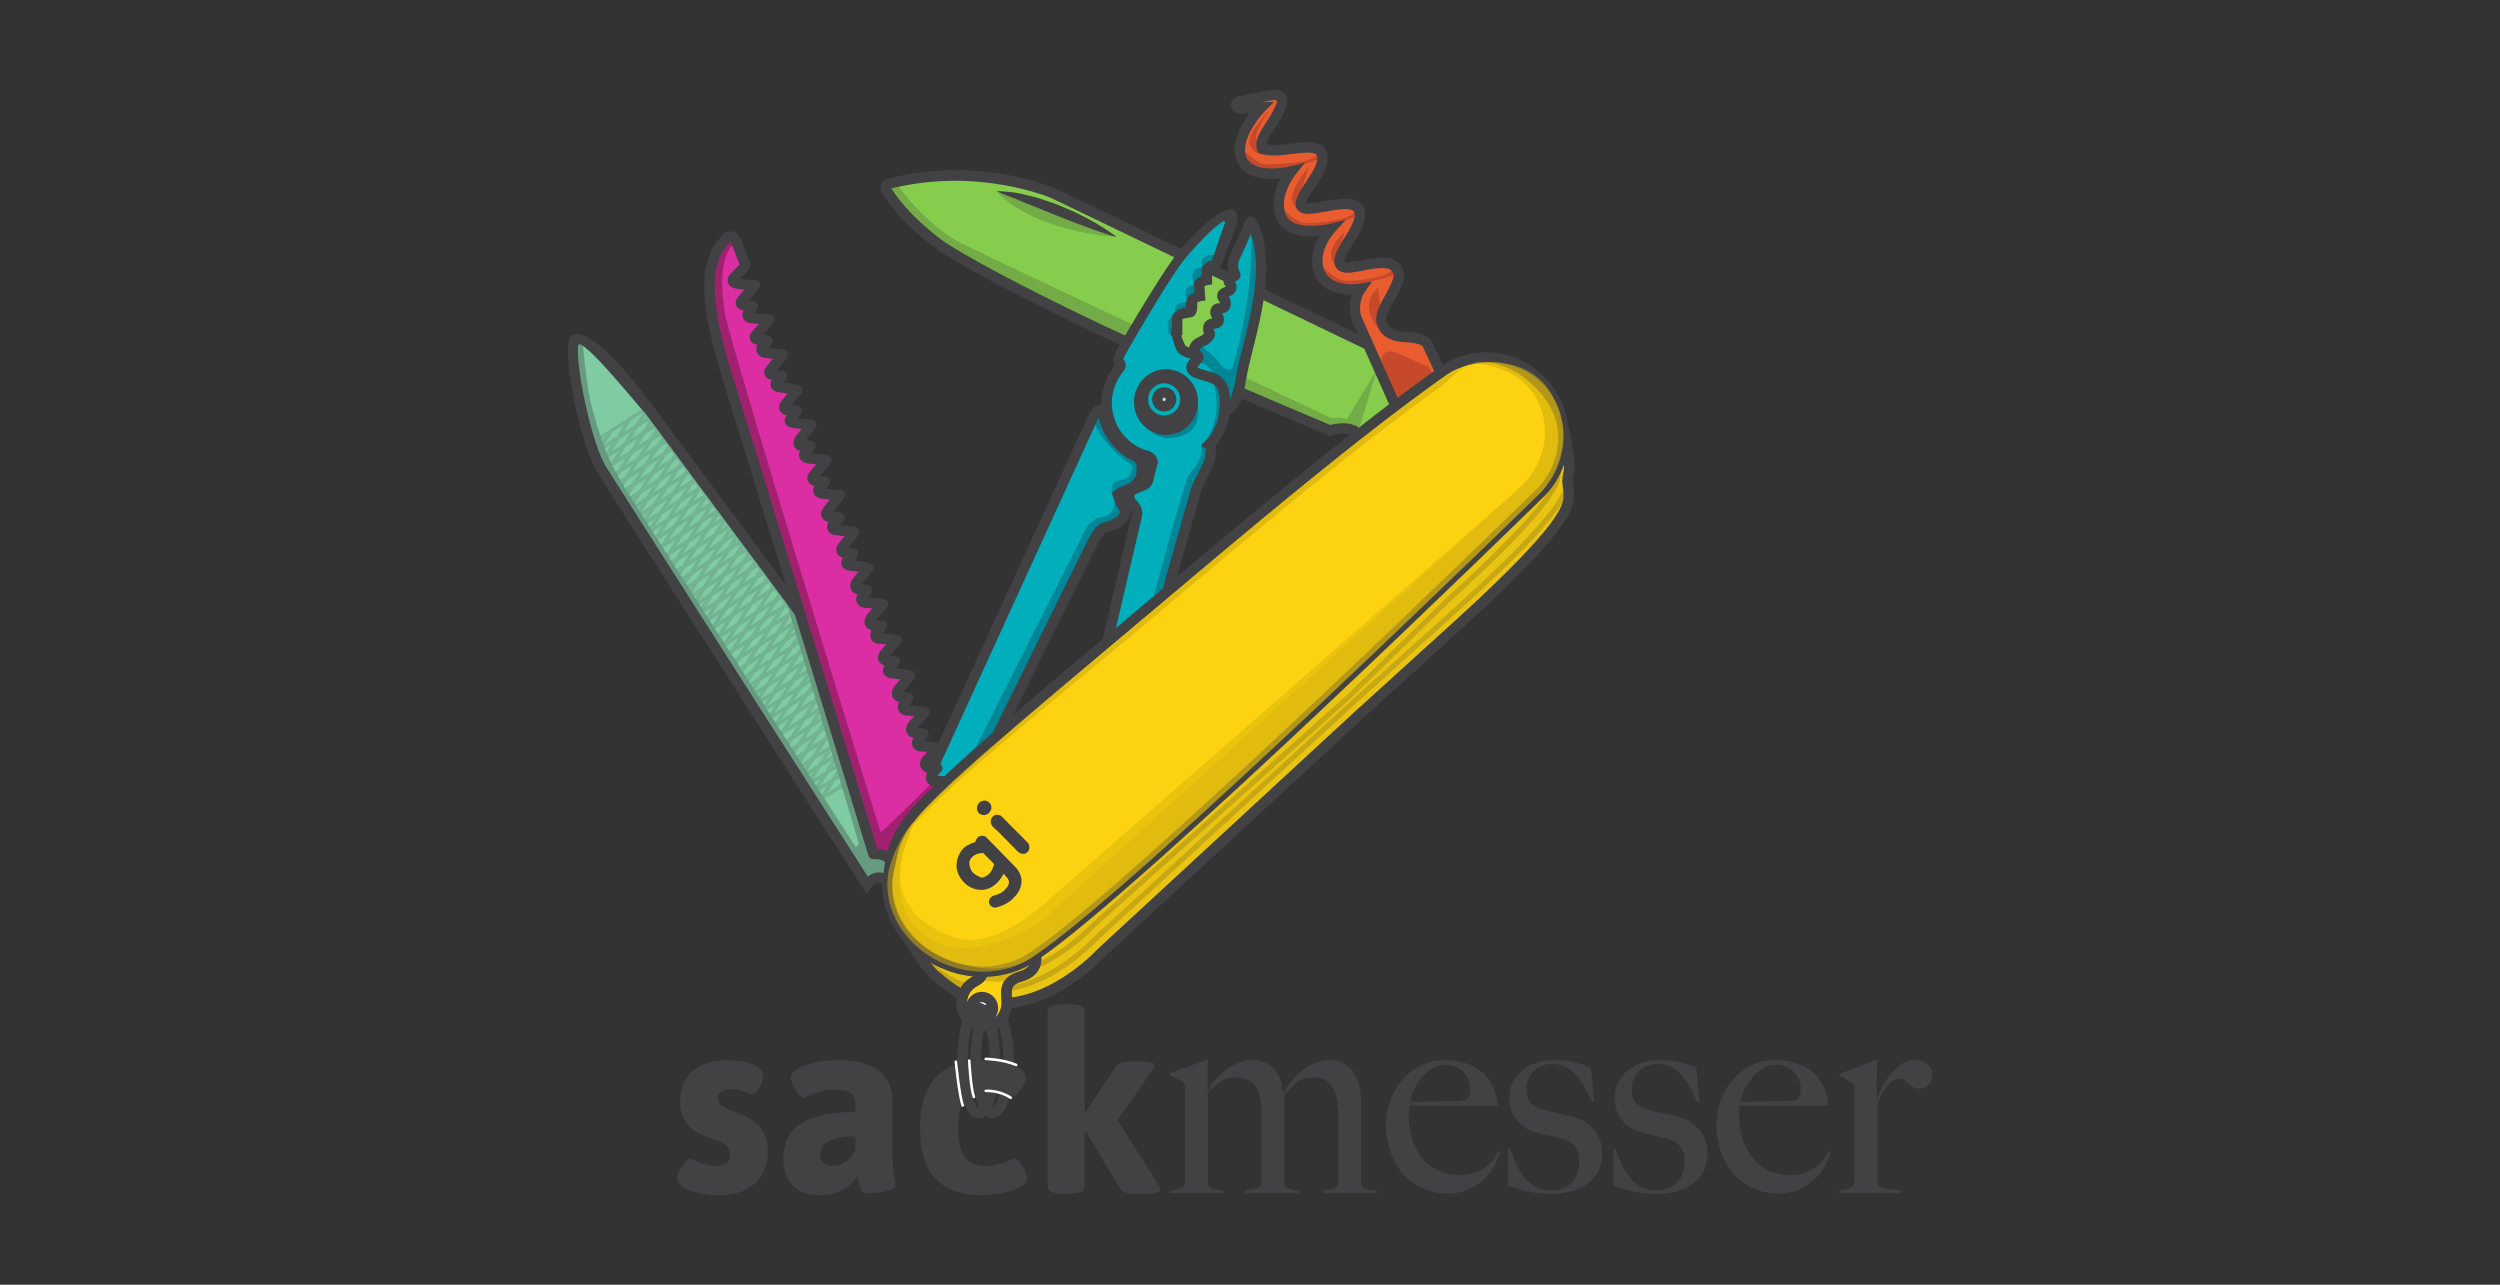 <?xml version="1.0" encoding="utf-8"?>
<!-- Generator: Adobe Illustrator 16.0.0, SVG Export Plug-In . SVG Version: 6.00 Build 0)  -->
<!DOCTYPE svg PUBLIC "-//W3C//DTD SVG 1.1//EN" "http://www.w3.org/Graphics/SVG/1.1/DTD/svg11.dtd">
<svg version="1.1" id="Ebene_1" xmlns="http://www.w3.org/2000/svg" xmlns:xlink="http://www.w3.org/1999/xlink" x="0px" y="0px"
	 width="720px" height="370px" viewBox="-110 0 720 370" enable-background="new -110 0 720 370" xml:space="preserve">
<rect x="-110" y="0" width="720" height="370" fill="#333333" stroke="none"/>
<g>
	<path fill="#87CD4D" d="M303.364,108.607L193.449,55.705c0,0-21.246-9.38-47.284-2.833c-2.32,0.583-0.164,2.989-0.164,2.989
		s3.8,6.577,14.281,14.406c5.156,3.852,24.902,14.482,47.5,25.104c24.314,11.429,51.833,22.937,65.188,28.583
		c0,0,4.031-1.25,6.812,0c0.531,1.531,0.18,2.191,0.18,2.191"/>
	<path fill="#73AB47" d="M148.956,53.903c0,0,7.756,11.072,18.256,16.322s106.366,50.251,106.366,50.251s5.082-1.141,7.982,2.527
		s-2.514,0.699-2.514,0.699l-6.971,0.605L174.71,79.446L153.654,64.81l-8.539-10.905L148.956,53.903L148.956,53.903z"/>
	<path fill="#C6D3DA" d="M211.595,68.268c0,0-20.625-10.625-34.625-13.25"/>
	<path fill="#424244" d="M304.015,107.256L194.055,54.333c-0.887-0.392-22.021-9.513-48.256-2.916
		c-1.458,0.367-1.94,1.288-2.1,1.805c-0.454,1.485,0.604,2.957,1.082,3.522c0.616,1.013,4.683,7.314,14.604,14.725
		c4.989,3.726,24.218,14.193,47.761,25.26c22.316,10.491,46.921,20.875,61.621,27.08l4.125,1.741l0.523-0.161
		c0.865-0.271,3.295-0.772,5.127-0.285c0.059,0.345,0.023,0.506,0.023,0.508c0-0.002,0.014-0.062,0.07-0.17l2.646,1.414
		c0.156-0.291,0.607-1.396-0.084-3.392l-0.211-0.61l-0.59-0.267c-2.654-1.194-5.99-0.553-7.324-0.217l-3.143-1.326
		c-14.68-6.195-39.25-16.565-61.513-27.03c-23.369-10.985-42.371-21.312-47.24-24.948c-10.061-7.515-13.845-13.894-13.88-13.955
		l-0.177-0.245c-0.148-0.168-0.301-0.395-0.405-0.587c25.115-6.24,45.919,2.707,46.081,2.777l109.917,52.903L304.015,107.256z"/>
	<path fill="#73AB47" d="M176.97,55.018c0,0,8.3,10.943,34.625,13.25c-15.609-7.38-19.133-8.363-19.133-8.363L176.97,55.018z"/>
	<path fill="#424244" d="M204.287,63.525c-0.885-0.476-1.815-0.987-2.797-1.478c-1.945-1.016-4.111-1.914-6.265-2.831
		c-1.082-0.445-2.195-0.824-3.284-1.207c-1.09-0.384-2.17-0.736-3.217-1.071c-2.142-0.555-4.145-1.039-5.873-1.383
		c-0.873-0.147-1.692-0.218-2.408-0.295c-0.715-0.082-1.344-0.123-1.857-0.162c-1.028-0.075-1.615-0.081-1.615-0.081
		s0.542,0.266,1.49,0.665c0.948,0.405,2.299,0.94,3.917,1.53c1.591,0.716,3.461,1.468,5.469,2.238
		c0.993,0.429,2.021,0.865,3.073,1.283c1.045,0.438,2.131,0.813,3.192,1.267c1.067,0.434,2.134,0.871,3.194,1.274
		c1.062,0.405,2.107,0.801,3.115,1.199c1.008,0.397,2.001,0.742,2.938,1.08c0.935,0.344,1.82,0.668,2.647,0.948
		c0.818,0.298,1.591,0.531,2.266,0.757c0.671,0.233,1.271,0.407,1.762,0.559c0.987,0.297,1.562,0.449,1.562,0.449
		s-0.455-0.383-1.295-0.979c-0.839-0.6-2.052-1.44-3.562-2.336C205.985,64.5,205.176,63.99,204.287,63.525z"/>
	<polygon fill="#73AB47" points="277.954,120.65 286.63,106.33 281.562,123.004 	"/>
</g>
<path fill="#00AEBC" d="M151.655,236.446l53.253-116.366c0,0,1.188-2.021,1.958-2.042c0.771-0.021,1.062,2.396,1.042,2.562
	c-0.021,0.168,1.736,7.738,9.375,11.375c2.188,1.043,1.5,4.334,1.5,4.334s-0.062,2.957-3.542,4.541
	c-0.78,0.355-2.083,0.668-3.271,1.646l0.854,2.292c0,0,1.25,1.604,1.167,3s-2.449,3.466-5.958,4.188
	c-1.521,0.312-3.729,4.916-3.729,4.916L177.157,211.9"/>
<path fill="#00AEBC" d="M208.906,184.947l8.481-36.42c0,0,0.49-1.516-0.885-2.994c-1.645-1.77-1.353-2.273-1.109-3.518
	c0.208-1.062,1.599-1.191,4.05-2.343c1.337-0.628,1.337-2.088,1.337-2.088l1.169-4.461c0,0,0.001-1.563-2.396-2.063
	c-2.396-0.5-8.964-4.043-10.522-11.948c-1.561-7.906,3.472-13.22,3.472-13.22s0.642-0.75-0.094-1.516
	c-0.735-0.767,0.438-2.767,0.438-2.767s10.781-18.719,16.845-27.062c0,0,10.307-12.617,14.75-12.75
	c0.688-0.021,0.344,1.844,0.312,2.438l-4.516,11.767c0,0-0.125,0.297-1.047,0.5c-0.923,0.203-1.642,1.078-1.642,1.078l0.031,3.062
	c0,0-1.828,0.281-2.25,1.219c0.234,3.406,0.234,3.406,0.234,3.406s-2.062,0.328-2.298,1.547c0.234,3.172-1.149,3.172-1.149,3.172
	s-3.604,0.198-3.604,1.678c0,1.479,0,3.542,0,3.542s-0.156,0.104-0.136,1.25c0,0,0.797,2.396,1.567,3.771
	c0.77,1.375,4.013,1.75,4.013,1.75s1.944,0.458,0.59,1.729c-1.354,1.271-2.934,2.875,1.17,4.104
	c4.104,1.229,7.97,1.295,6.856,11.042c-0.688,6.021-4.343,9.245-4.343,9.245s0.886,0.642,0.386,2.547c0,0,0.012,1.562-0.541,2.845
	c-1.131,2.62-3.303,6.173-3.575,7.516l-8.092,28.495"/>
<path fill="#008696" d="M170.916,215.4l31.797-63.084c0,0,1.46-2.935,4.515-3.342c3.36-0.447,4.674-3.635,2.965-6.955
	c3.383,4.018,3.934,5.436,3.934,5.436l-6.897,5.699l-4.796,7.531l-24.453,49.549L170.916,215.4z"/>
<circle fill="#C6D3DA" cx="225.284" cy="115.018" r="2"/>
<path fill="#00AEBC" d="M242.92,118.038c0,0,2.926,0.917,4.551-9.271c1.625-10.188,10-31.375,3-44.75c0,0-0.25-0.5-0.771,0.938
	c-0.52,1.438-4.438,9.917-4.438,9.917s-0.521,2.417,0.333,3.792c0.854,1.375-1.604,0.75-1.75,1.812
	c-0.146,1.062,0.75,1.021,0.75,2.312c0,1.292-2.438,1.208-2.542,2.312c-0.104,1.104,1.167,0.938,0.896,2.688
	c-0.271,1.75-2.604,0.292-2.854,1.833c-0.25,1.542,1.062,1.083,0.896,2.646c-0.167,1.562-2.688,0.208-2.979,2.062
	c-0.292,1.854,1.5,1.375-0.583,3.292s-3.5,1.322-3.5,4l0.647,2.083l-1.928,1.865l5.314,2.75l4.952,3.583L242.92,118.038"/>
<path fill="#424244" d="M225.283,118.518c-1.93,0-3.5-1.569-3.5-3.5c0-1.93,1.57-3.5,3.5-3.5s3.5,1.57,3.5,3.5
	C228.783,116.948,227.212,118.518,225.283,118.518z M225.283,114.518c-0.275,0-0.5,0.226-0.5,0.5c0,0.275,0.225,0.5,0.5,0.5
	c0.274,0,0.5-0.225,0.5-0.5C225.783,114.743,225.557,114.518,225.283,114.518z"/>
<path fill="#008696" d="M236.291,99.887c0,0,12.662,9.117,8.139,17.782c-2.361,4.526-0.646,0.207-0.646,0.207
	s-1.052-5.724-2.104-7.015c-1.051-1.29-1.976-4.563-5.838-6.614C231.981,102.195,235.636,99.507,236.291,99.887"/>
<path fill="#008696" d="M210.191,142.02c0,0-0.229-1.711,0.521-2.851c0.75-1.139,3.5-0.535,4.5-2.274
	c1-1.74,1.174-2.248,0.774-4.244s2.279,0.164,2.279,0.164l-1.298,6.279l-4.998,3.403"/>
<path fill="#008696" d="M242.283,105.829c0,0,2.306,1.726,2.866-0.676c0,0,3.504-11.396,4.75-24.562
	c0.422-4.452,0.648-9.109,0.398-13.187c-0.225-3.639-0.834-1.834-0.834-1.834l2.166-0.833l1.334,13l-7.559,37.279L242.283,105.829z"
	/>
<path fill="#424244" d="M243.114,119.561c-0.311,0-0.535-0.058-0.644-0.09l0.898-2.864c-0.223-0.068-0.32-0.044-0.324-0.041
	c0.019-0.005,1.772-0.689,2.942-8.033c0.385-2.404,1.107-5.304,1.948-8.66c2.438-9.762,5.697-22.813,2.361-32.467
	c-1.158,2.64-3.108,6.871-3.598,7.931c-0.133,0.762-0.166,1.996,0.17,2.538c0.533,0.857,0.443,1.547,0.273,1.974
	c-0.301,0.763-0.957,1.07-1.486,1.238c0.221,0.379,0.439,0.926,0.439,1.704c0,1.651-1.44,2.293-2.215,2.638
	c-0.004,0.001-0.008,0.003-0.012,0.005c0.37,0.487,0.766,1.271,0.562,2.586c-0.273,1.774-1.705,2.139-2.515,2.234
	c0.332,0.419,0.681,1.092,0.565,2.175c-0.206,1.929-1.989,2.155-2.661,2.241c-0.104,0.013-0.235,0.03-0.346,0.049
	c-0.002,0.088,0.025,0.136,0.103,0.269c0.837,1.477,0.187,2.526-1.134,3.741c-0.842,0.773-1.601,0.847-2.154,1.162
	c-0.861,0.49-0.861,1.018-0.861,1.018h-3c0-2,1.031-2.858,2.379-3.625c0.499-0.284,1.017-0.399,1.605-0.941
	c0.17-0.156,0.294-0.189,0.384-0.284c-0.207-0.428-0.419-1.038-0.267-2.003c0.294-1.865,1.838-2.226,2.663-2.35
	c-0.36-0.421-0.775-1.123-0.579-2.332c0.311-1.918,2.133-2.042,2.731-2.084c0.041-0.003,0.09-0.004,0.14-0.007
	c-0.002-0.027-0.005-0.037-0.005-0.037c-0.013-0.018-0.086-0.098-0.14-0.157c-0.288-0.322-0.889-0.99-0.781-2.125
	c0.132-1.397,1.363-1.946,2.101-2.274c0.105-0.047,0.241-0.106,0.357-0.165c-0.019-0.026-0.042-0.059-0.07-0.099
	c-0.261-0.358-0.743-1.025-0.589-2.149c0.146-1.05,0.898-1.535,1.529-1.783c-0.539-1.723-0.147-3.677-0.094-3.934l0.105-0.312
	c1.082-2.343,3.979-8.668,4.389-9.798c0.229-0.629,0.699-1.936,1.957-2.009c0.66-0.022,1.271,0.319,1.564,0.911
	c5.645,10.784,1.824,26.082-0.967,37.251c-0.82,3.29-1.529,6.13-1.895,8.406c-0.887,5.558-2.272,8.851-4.241,10.069
	C244.086,119.459,243.526,119.561,243.114,119.561z"/>
<path fill="#008696" d="M220.855,123.768c0,0,2.648,2.676,6.429,2.379c2.959-0.231,8.559-1.496,7.75-9.129
	c-1.482-13.976-7.365,6.51-7.365,6.51L220.855,123.768z"/>
<path fill="#424244" d="M225.283,122.643c-4.204,0-7.625-3.421-7.625-7.625s3.421-7.625,7.625-7.625s7.625,3.421,7.625,7.625
	S229.487,122.643,225.283,122.643z M225.283,110.393c-2.55,0-4.625,2.075-4.625,4.625s2.075,4.625,4.625,4.625
	s4.625-2.075,4.625-4.625S227.833,110.393,225.283,110.393z"/>
<path fill="#424244" d="M225.814,125.268c-5.083,0-9.22-4.248-9.22-9.469s4.137-9.469,9.22-9.469s9.219,4.248,9.219,9.469
	S230.897,125.268,225.814,125.268z M225.814,109.33c-3.43,0-6.22,2.901-6.22,6.469s2.79,6.469,6.22,6.469
	c3.429,0,6.219-2.901,6.219-6.469S229.243,109.33,225.814,109.33z"/>
<path fill="#008696" d="M216.184,134.141c0,0-9.823-6.567-11.222-13.361l1.904-2.741l4.221,8.051l6.84,4.532L216.184,134.141z"/>
<path fill="#424244" d="M153.018,237.068l-2.729-1.248l53.285-116.436l0.039-0.065c1.066-1.815,2.146-2.752,3.21-2.78
	c0.585-0.034,1.104,0.224,1.51,0.675c0.743,0.822,1.018,2.427,1.062,3.205c0.098,0.423,1.739,6.97,8.53,10.202
	c2.516,1.197,2.663,4.216,2.346,5.891c-0.069,0.779-0.584,3.963-4.409,5.704c-0.225,0.103-0.485,0.202-0.774,0.312
	c-0.413,0.156-0.857,0.324-1.299,0.558l0.366,0.979c0.433,0.604,1.43,2.185,1.333,3.812c-0.141,2.328-3.282,4.773-7.154,5.568
	c-0.45,0.238-1.769,2.203-2.678,4.097l-27.155,55.021l-2.688-1.328l27.146-55.006c0.938-1.955,2.814-5.319,4.771-5.723
	c3.089-0.634,4.681-2.294,4.765-2.816c0.032-0.547-0.492-1.508-0.857-1.982l-0.137-0.18l-1.311-3.508l0.824-0.68
	c1.078-0.89,2.196-1.312,3.014-1.619c0.22-0.082,0.42-0.156,0.591-0.234c2.55-1.16,2.663-3.188,2.663-3.207l0.031-0.275
	c0.003-0.016,0.379-2.523-0.678-3.025c-7.572-3.607-10.118-11.074-10.22-13.074h-0.007c-0.002,0-0.004,0.296-0.008,0.263
	c-0.058,0.087-0.112,0.351-0.164,0.437L153.018,237.068z"/>
<path fill="#7FCBA2" d="M145.586,253.725c-3.321-2.73-5.929,1.105-5.929,1.105s-56.375-88-76.208-119.292
	c-5.162-8.144-10.792-37.375-7.5-37.833c5.282-0.736,19.667,18.5,19.667,18.5l44.667,60.116l9.928,7.573l9.667,25.662
	L145.586,253.725z"/>
<path fill="#669B80" d="M115.369,169.768l22.01,73.221l-2.666,2.916c0,0,4.573,7.433,5.125,7.933s2.542-1.683,3.25-1.683
	c1.417,0,2.665-2.867,2.47-1.616c-0.195,1.252-0.312-3.86-0.312-3.86l-3.953-1.516l-21.763-71.311L115.369,169.768z"/>
<path fill="#DB2EA3" d="M146.451,248.352c-0.43-2.699-4.917-2.396-4.917-2.396s-32.81-107.707-42.25-138
	c-9.583-30.75-2.773-36.021-0.265-39.082c0.701-0.856,2.326-1.574,3.233,1.301l2.469,6.312l-3.28,3.438c0,0-1.188,1.281,0.594,1.688
	c1.782,0.406,5.406,0.53,5.406,0.53l-3.688,4.25c0,0-1.281,1.438,0.875,1.562s2.156,0.125,2.156,0.125l-1.281,1.938
	c0,0-0.844,1.345,0.969,1.595l5.125,0.438l-3.719,4.281c0,0-1.312,1.281,0.438,1.438c1.75,0.157,2.719,0.406,2.719,0.406
	l-1.656,1.969c0,0-0.594,1.188,1.219,1.438c1.813,0.25,4.845,0.625,4.845,0.625l-3.47,4.219c0,0-1.28,1.344,0.812,1.562
	c2.093,0.218,2.438,0.25,2.438,0.25l-1.75,2.188c0,0-0.469,0.875,1.095,1.062c1.562,0.187,5.062,0.844,5.062,0.844l-3.281,3.938
	c0,0-1.594,1.75,0.938,1.906s2.125,0.219,2.125,0.219l-1.531,1.938c0,0-1.25,1.219,0.594,1.406c1.845,0.188,5.125,0.688,5.125,0.688
	l-3.28,4.188c0,0-1.095,1.812,0.812,1.78c1.906-0.03,2.219,0.095,2.219,0.095l-1.5,1.969c0,0-1.094,1.281,1.312,1.562
	c2.406,0.281,4.812,0.595,4.812,0.595l-3.594,4.219c0,0-1.56,1.685,1.625,1.812c1.562,0.062,1.562,0.062,1.562,0.062l0,0
	l-1.656,1.844c0,0-1.156,1.438,1.438,1.656c2.595,0.219,4.5,0.375,4.5,0.375l-3.344,4.312c0,0-1.695,1.826,0.906,2.031
	c2.375,0.188,2.375,0.188,2.375,0.188l-1.781,1.719c0,0-1.188,1.594,1.031,1.812c2.219,0.218,5,0.625,5,0.625l-3.344,4.188
	c0,0-1.281,1.688,1.125,1.844c2.405,0.156,1.78,0.219,1.78,0.219l-1.5,1.875c0,0-1.25,1.312,1.095,1.5
	c2.344,0.188,4.812,0.688,4.812,0.688l-3.344,4.125c0,0-1.188,1.906,1.062,2.062c2.25,0.156,1.845,0.25,1.845,0.25l-1.156,1.562
	c0,0-1.25,1.875,1.031,2c2.28,0.125,4.844,0.438,4.844,0.438l-3.5,4.031c0,0-1.312,2,1.281,2.094
	c2.593,0.095,1.688,0.188,1.688,0.188l-1.406,1.845c0,0-0.905,1.75,1.095,1.75s4.78,0.438,4.78,0.438l0,0l-3.53,4.094
	c0,0-1.281,1.688,1.125,1.846c2.405,0.154,1.78,0.219,1.78,0.219l-1.5,1.875c0,0-1.25,1.312,1.095,1.5
	c2.344,0.188,4.812,0.688,4.812,0.688l-3.344,4.125c0,0-1.188,1.906,1.062,2.062s1.845,0.25,1.845,0.25l-1.156,1.562
	c0,0-1.25,1.875,1.031,2c2.28,0.125,4.844,0.438,4.844,0.438l-3.5,4.031c0,0-1.312,2,1.281,2.094
	c2.593,0.094,1.688,0.188,1.688,0.188l-1.406,1.844c0,0-0.905,1.75,1.095,1.75s4.78,0.438,4.78,0.438l-3.438,3.688
	c0,0-1.312,2,1.281,2.094c2.593,0.094,1.688,0.188,1.688,0.188l-1.406,1.844c0,0-0.905,1.75,1.095,1.75s4.78,0.438,4.78,0.438"/>
<g opacity="0.5">
	<path fill="none" stroke="#669B80" stroke-miterlimit="10" d="M133.391,224.393l-1.39,2.182l1.721-1.098
		C133.612,225.115,133.503,224.76,133.391,224.393z"/>
	<path fill="none" stroke="#669B80" stroke-miterlimit="10" d="M130.211,213.969l-0.693,1.086l0.857-0.547
		C130.322,214.328,130.266,214.15,130.211,213.969z"/>
	<path fill="none" stroke="#669B80" stroke-miterlimit="10" d="M128.091,207.02l-2.572,4.035l3.185-2.029
		C128.5,208.363,128.296,207.693,128.091,207.02z"/>
	<path fill="none" stroke="#669B80" stroke-miterlimit="10" d="M127.031,203.546l-3.513,5.509l4.348-2.771
		C127.59,205.379,127.312,204.467,127.031,203.546z"/>
	<polygon fill="none" stroke="#669B80" stroke-miterlimit="10" points="127.03,203.542 121.518,207.055 118.001,212.573 
		123.518,209.055 127.031,203.546 	"/>
	<path fill="none" stroke="#669B80" stroke-miterlimit="10" d="M128.703,209.025l-3.185,2.029L122,216.573l5.518-3.519l1.634-2.562
		C129.002,210.007,128.854,209.518,128.703,209.025z"/>
	<path fill="none" stroke="#669B80" stroke-miterlimit="10" d="M129.54,211.768l-2.021,1.287l-3.518,5.52l5.518-3.52l0.693-1.086
		C129.991,213.243,129.765,212.507,129.54,211.768z"/>
	<path fill="none" stroke="#669B80" stroke-miterlimit="10" d="M129.152,210.494l-1.634,2.561l2.021-1.287
		C129.412,211.346,129.282,210.92,129.152,210.494z"/>
	<path fill="none" stroke="#669B80" stroke-miterlimit="10" d="M127.867,206.283l-4.347,2.771l-3.519,5.519l5.519-3.519l2.571-4.035
		C128.016,206.775,127.942,206.53,127.867,206.283z"/>
	<path fill="none" stroke="#669B80" stroke-miterlimit="10" d="M124.789,196.201c-0.089-0.293-0.18-0.59-0.271-0.885l-4.113,2.623
		l-3.519,5.519l5.519-3.519L124.789,196.201z"/>
	<polygon fill="none" stroke="#669B80" stroke-miterlimit="10" points="114.886,201.458 111.369,206.977 116.886,203.458 
		120.405,197.939 	"/>
	<path fill="none" stroke="#669B80" stroke-miterlimit="10" d="M126.193,200.8l-1.156,0.737l-3.519,5.518l5.511-3.513
		C126.752,202.635,126.473,201.721,126.193,200.8z"/>
	<polygon fill="none" stroke="#669B80" stroke-miterlimit="10" points="116.886,203.458 113.369,208.977 118.886,205.458 
		122.405,199.939 	"/>
	<path fill="none" stroke="#669B80" stroke-miterlimit="10" d="M125.97,200.073c-0.204-0.668-0.408-1.341-0.614-2.015l-2.951,1.881
		l-3.519,5.519l6.151-3.921L125.97,200.073z"/>
	<polygon fill="none" stroke="#669B80" stroke-miterlimit="10" points="118.886,205.458 115.369,210.977 121.518,207.055 
		125.037,201.537 	"/>
	<path fill="none" stroke="#669B80" stroke-miterlimit="10" d="M123.727,192.729c-0.015-0.051-0.03-0.103-0.046-0.152l-5.276,3.363
		l-3.519,5.519l5.519-3.519L123.727,192.729z"/>
	<path fill="none" stroke="#669B80" stroke-miterlimit="10" d="M132.332,220.917l-2.33,3.655l2.885-1.84
		C132.704,222.137,132.518,221.53,132.332,220.917z"/>
	<path fill="none" stroke="#669B80" stroke-miterlimit="10" d="M129.518,215.055l-3.518,5.52l5.212-3.323
		c-0.274-0.899-0.553-1.813-0.836-2.742L129.518,215.055z"/>
	<path fill="none" stroke="#669B80" stroke-miterlimit="10" d="M131.272,217.443l-3.271,5.13l4.048-2.581
		C131.794,219.156,131.535,218.307,131.272,217.443z"/>
	<path fill="none" stroke="#669B80" stroke-miterlimit="10" d="M132.049,219.992l-4.048,2.581l-3.518,5.518l5.518-3.518l2.33-3.655
		C132.238,220.609,132.145,220.305,132.049,219.992z"/>
	<path fill="none" stroke="#669B80" stroke-miterlimit="10" d="M132.885,222.734L130,224.573l-3.518,5.518l5.518-3.518l1.39-2.181
		C133.225,223.85,133.055,223.292,132.885,222.734z"/>
	<path fill="none" stroke="#669B80" stroke-miterlimit="10" d="M72.13,146.402c0.415,0.652,0.836,1.313,1.265,1.986l2.996-4.701
		L72.13,146.402z"/>
	<path fill="none" stroke="#669B80" stroke-miterlimit="10" d="M81.91,140.168l-5.519,3.518l-2.996,4.701
		c0.072,0.115,0.146,0.229,0.22,0.346l4.777-3.047L81.91,140.168z"/>
	<path fill="none" stroke="#669B80" stroke-miterlimit="10" d="M79.91,138.168l-5.519,3.518l-2.634,4.131
		c0.123,0.193,0.249,0.392,0.373,0.586l4.261-2.717L79.91,138.168z"/>
	<path fill="none" stroke="#669B80" stroke-miterlimit="10" d="M83.91,142.168l-5.519,3.518l-3.36,5.271
		c0.021,0.035,0.044,0.068,0.065,0.104l5.294-3.375L83.91,142.168z"/>
	<path fill="none" stroke="#669B80" stroke-miterlimit="10" d="M73.614,148.732c0.466,0.73,0.937,1.472,1.417,2.225l3.36-5.271
		L73.614,148.732z"/>
	<path fill="none" stroke="#669B80" stroke-miterlimit="10" d="M80.391,147.686l-5.294,3.375c0.488,0.767,0.982,1.543,1.484,2.33
		l0.292-0.187L80.391,147.686z"/>
	<path fill="none" stroke="#669B80" stroke-miterlimit="10" d="M70.648,144.073c0.363,0.573,0.733,1.153,1.109,1.743l2.634-4.131
		L70.648,144.073z"/>
	<path fill="none" stroke="#669B80" stroke-miterlimit="10" d="M69.166,141.743c0.313,0.493,0.633,0.995,0.956,1.503l2.27-3.561
		L69.166,141.743z"/>
	<path fill="none" stroke="#669B80" stroke-miterlimit="10" d="M73.91,132.168l-5.519,3.518l-1.54,2.416
		c0.273,0.43,0.551,0.864,0.833,1.311l2.707-1.727L73.91,132.168z"/>
	<path fill="none" stroke="#669B80" stroke-miterlimit="10" d="M77.91,136.168l-5.519,3.518l-2.27,3.561
		c0.175,0.275,0.348,0.547,0.526,0.827l3.743-2.388L77.91,136.168z"/>
	<path fill="none" stroke="#669B80" stroke-miterlimit="10" d="M75.91,134.168l-5.519,3.518l-1.904,2.988
		c0.222,0.35,0.451,0.711,0.679,1.068l3.226-2.057L75.91,134.168z"/>
	<path fill="none" stroke="#669B80" stroke-miterlimit="10" d="M67.684,139.412c0.265,0.416,0.529,0.833,0.803,1.262l1.904-2.988
		L67.684,139.412z"/>
	<path fill="none" stroke="#669B80" stroke-miterlimit="10" d="M78.066,155.719c0.079,0.125,0.159,0.252,0.239,0.377l0.568-0.892
		L78.066,155.719z"/>
	<path fill="none" stroke="#669B80" stroke-miterlimit="10" d="M84.006,165.032c0.283,0.442,0.566,0.888,0.852,1.334l2.016-3.162
		L84.006,165.032z"/>
	<path fill="none" stroke="#669B80" stroke-miterlimit="10" d="M90.391,157.686l-5.518,3.519l-1.654,2.595
		c0.262,0.409,0.524,0.821,0.787,1.233l2.867-1.828L90.391,157.686z"/>
	<path fill="none" stroke="#669B80" stroke-miterlimit="10" d="M82.521,162.704c0.231,0.364,0.464,0.728,0.698,1.095l1.654-2.595
		L82.521,162.704z"/>
	<path fill="none" stroke="#669B80" stroke-miterlimit="10" d="M92.391,159.686l-5.518,3.519l-2.016,3.162
		c0.211,0.331,0.422,0.661,0.634,0.993l3.381-2.155L92.391,159.686z"/>
	<path fill="none" stroke="#669B80" stroke-miterlimit="10" d="M86.977,169.688c0.385,0.602,0.771,1.207,1.157,1.812l2.739-4.296
		L86.977,169.688z"/>
	<path fill="none" stroke="#669B80" stroke-miterlimit="10" d="M85.493,167.359c0.333,0.522,0.668,1.048,1.004,1.574l2.377-3.729
		L85.493,167.359z"/>
	<path fill="none" stroke="#669B80" stroke-miterlimit="10" d="M94.391,161.686l-5.518,3.519l-2.377,3.729
		c0.161,0.252,0.321,0.502,0.482,0.754l3.896-2.483L94.391,161.686z"/>
	<path fill="none" stroke="#669B80" stroke-miterlimit="10" d="M84.391,151.686l-5.518,3.519l-0.568,0.892
		c0.411,0.645,0.826,1.295,1.245,1.951l1.323-0.844L84.391,151.686z"/>
	<path fill="none" stroke="#669B80" stroke-miterlimit="10" d="M82.391,149.686l-5.518,3.519l-0.205,0.321
		c0.46,0.723,0.927,1.455,1.398,2.193l0.808-0.515L82.391,149.686z"/>
	<path fill="none" stroke="#669B80" stroke-miterlimit="10" d="M79.55,158.048c0.131,0.205,0.262,0.41,0.394,0.616l0.93-1.459
		L79.55,158.048z"/>
	<path fill="none" stroke="#669B80" stroke-miterlimit="10" d="M88.391,155.686l-5.518,3.519l-1.292,2.026
		c0.311,0.488,0.625,0.98,0.94,1.474l2.353-1.5L88.391,155.686z"/>
	<path fill="none" stroke="#669B80" stroke-miterlimit="10" d="M86.391,153.686l-5.518,3.519l-0.93,1.459
		c0.36,0.567,0.726,1.138,1.092,1.713l1.838-1.172L86.391,153.686z"/>
	<path fill="none" stroke="#669B80" stroke-miterlimit="10" d="M81.036,160.376c0.182,0.285,0.363,0.567,0.546,0.854l1.292-2.026
		L81.036,160.376z"/>
	<polygon fill="none" stroke="#669B80" stroke-miterlimit="10" points="85.91,144.168 91.427,140.65 91.651,140.3 90.105,138.219 
		89.427,138.65 	"/>
	<polygon fill="none" stroke="#669B80" stroke-miterlimit="10" points="91.755,140.441 91.651,140.3 91.427,140.65 	"/>
	<polygon fill="none" stroke="#669B80" stroke-miterlimit="10" points="87.91,146.168 93.408,142.663 91.755,140.441 91.427,140.65 
			"/>
	<polygon fill="none" stroke="#669B80" stroke-miterlimit="10" points="90.105,138.219 89.888,137.928 89.427,138.65 	"/>
	<polygon fill="none" stroke="#669B80" stroke-miterlimit="10" points="81.91,140.168 87.427,136.65 88.125,135.555 86.802,133.773 
		85.427,134.65 	"/>
	<polygon fill="none" stroke="#669B80" stroke-miterlimit="10" points="83.91,142.168 89.427,138.65 89.888,137.928 88.454,135.996 
		87.427,136.65 	"/>
	<polygon fill="none" stroke="#669B80" stroke-miterlimit="10" points="84.391,151.686 89.91,148.168 93.414,142.672 
		93.408,142.663 87.91,146.168 	"/>
	<polygon fill="none" stroke="#669B80" stroke-miterlimit="10" points="88.454,135.996 88.125,135.555 87.427,136.65 	"/>
	<polygon fill="none" stroke="#669B80" stroke-miterlimit="10" points="77.91,136.168 83.427,132.65 84.6,130.811 83.5,129.329 
		81.427,130.65 	"/>
	<polygon fill="none" stroke="#669B80" stroke-miterlimit="10" points="71.91,130.168 77.427,126.65 79.313,123.693 78.545,122.662 
		75.427,124.65 	"/>
	<polygon fill="none" stroke="#669B80" stroke-miterlimit="10" points="78.545,122.662 77.549,121.322 75.427,124.65 	"/>
	<polygon fill="none" stroke="#669B80" stroke-miterlimit="10" points="80.197,124.885 79.313,123.693 77.427,126.65 	"/>
	<polygon fill="none" stroke="#669B80" stroke-miterlimit="10" points="67.91,126.168 73.427,122.65 75.787,118.949 75.244,118.218 
		71.427,120.65 	"/>
	<polygon fill="none" stroke="#669B80" stroke-miterlimit="10" points="73.91,132.168 79.427,128.65 81.075,126.066 80.197,124.885 
		77.427,126.65 	"/>
	<polygon fill="none" stroke="#669B80" stroke-miterlimit="10" points="69.91,128.168 75.427,124.65 77.549,121.322 76.895,120.439 
		73.427,122.65 	"/>
	<polygon fill="none" stroke="#669B80" stroke-miterlimit="10" points="86.802,133.773 86.363,133.184 85.427,134.65 	"/>
	<polygon fill="none" stroke="#669B80" stroke-miterlimit="10" points="76.895,120.439 75.787,118.949 73.427,122.65 	"/>
	<polygon fill="none" stroke="#669B80" stroke-miterlimit="10" points="85.151,131.553 84.6,130.811 83.427,132.65 	"/>
	<polygon fill="none" stroke="#669B80" stroke-miterlimit="10" points="79.91,138.168 85.427,134.65 86.363,133.184 85.151,131.553 
		83.427,132.65 	"/>
	<polygon fill="none" stroke="#669B80" stroke-miterlimit="10" points="75.91,134.168 81.427,130.65 82.837,128.438 81.848,127.107 
		79.427,128.65 	"/>
	<polygon fill="none" stroke="#669B80" stroke-miterlimit="10" points="81.848,127.107 81.075,126.066 79.427,128.65 	"/>
	<polygon fill="none" stroke="#669B80" stroke-miterlimit="10" points="83.5,129.329 82.837,128.438 81.427,130.65 	"/>
	<polygon fill="none" stroke="#669B80" stroke-miterlimit="10" points="111.041,166.395 109.91,168.168 111.571,167.109 	"/>
	<polygon fill="none" stroke="#669B80" stroke-miterlimit="10" points="111.571,167.109 109.91,168.168 106.391,173.686 
		111.91,170.168 112.802,168.768 	"/>
	<polygon fill="none" stroke="#669B80" stroke-miterlimit="10" points="109.919,164.887 107.91,166.168 104.391,171.686 
		109.91,168.168 111.041,166.395 	"/>
	<polygon fill="none" stroke="#669B80" stroke-miterlimit="10" points="114.566,171.139 113.441,172.904 115.093,171.85 	"/>
	<polygon fill="none" stroke="#669B80" stroke-miterlimit="10" points="109.278,164.023 107.91,166.168 109.919,164.887 	"/>
	<polygon fill="none" stroke="#669B80" stroke-miterlimit="10" points="113.221,169.332 111.91,170.168 107.922,176.422 
		113.441,172.904 114.566,171.139 	"/>
	<polygon fill="none" stroke="#669B80" stroke-miterlimit="10" points="112.802,168.768 111.91,170.168 113.221,169.332 	"/>
	<polygon fill="none" stroke="#669B80" stroke-miterlimit="10" points="108.268,162.664 105.91,164.168 102.391,169.686 
		107.91,166.168 109.278,164.023 	"/>
	<polygon fill="none" stroke="#669B80" stroke-miterlimit="10" points="115.093,171.85 113.441,172.904 109.922,178.422 
		115.441,174.904 116.328,173.512 	"/>
	<path fill="none" stroke="#669B80" stroke-miterlimit="10" d="M121.922,190.422l0.922-0.588c-0.059-0.193-0.118-0.387-0.177-0.58
		L121.922,190.422z"/>
	<path fill="none" stroke="#669B80" stroke-miterlimit="10" d="M119.922,188.422l2.084-1.328c-0.133-0.437-0.267-0.875-0.4-1.312
		L119.922,188.422z"/>
	<polygon fill="none" stroke="#669B80" stroke-miterlimit="10" points="107.514,161.65 105.91,164.168 108.268,162.664 	"/>
	<path fill="none" stroke="#669B80" stroke-miterlimit="10" d="M96.391,163.686l-5.518,3.519l-2.739,4.296
		c0.11,0.172,0.22,0.344,0.329,0.516l4.409-2.811L96.391,163.686z"/>
	<polygon fill="none" stroke="#669B80" stroke-miterlimit="10" points="116.328,173.512 115.441,174.904 116.745,174.073 	"/>
	<path fill="none" stroke="#669B80" stroke-miterlimit="10" d="M118.923,177.004l-0.526-0.709l-0.956,0.609l-3.519,5.518
		l5.519-3.518l0.043-0.068C119.296,178.227,119.111,177.616,118.923,177.004z"/>
	<polygon fill="none" stroke="#669B80" stroke-miterlimit="10" points="116.745,174.073 115.441,174.904 111.922,180.422 
		117.441,176.904 118.09,175.884 	"/>
	<polygon fill="none" stroke="#669B80" stroke-miterlimit="10" points="118.09,175.884 117.441,176.904 118.397,176.295 	"/>
	<path fill="none" stroke="#669B80" stroke-miterlimit="10" d="M119.441,178.904l-3.519,5.518l4.409-2.811
		c-0.279-0.912-0.558-1.826-0.838-2.741L119.441,178.904z"/>
	<path fill="none" stroke="#669B80" stroke-miterlimit="10" d="M119.484,178.837l-0.043,0.067l0.053-0.034
		C119.491,178.859,119.487,178.848,119.484,178.837z"/>
	<polygon fill="none" stroke="#669B80" stroke-miterlimit="10" points="95.91,154.168 100.012,151.553 98.702,149.789 	"/>
	<polygon fill="none" stroke="#669B80" stroke-miterlimit="10" points="97.91,156.168 101.664,153.775 100.464,152.161 	"/>
	<polygon fill="none" stroke="#669B80" stroke-miterlimit="10" points="91.91,150.168 96.709,147.107 95.176,145.044 	"/>
	<polygon fill="none" stroke="#669B80" stroke-miterlimit="10" points="93.91,152.168 98.361,149.33 96.939,147.417 	"/>
	<path fill="none" stroke="#669B80" stroke-miterlimit="10" d="M117.922,186.422l3.247-2.07c-0.208-0.68-0.416-1.36-0.624-2.043
		L117.922,186.422z"/>
	<polygon fill="none" stroke="#669B80" stroke-miterlimit="10" points="103.91,162.168 106.618,160.441 105.752,159.277 	"/>
	<polygon fill="none" stroke="#669B80" stroke-miterlimit="10" points="99.91,158.168 103.315,155.998 102.226,154.534 	"/>
	<polygon fill="none" stroke="#669B80" stroke-miterlimit="10" points="101.91,160.168 104.965,158.221 103.99,156.906 	"/>
	<polygon fill="none" stroke="#669B80" stroke-miterlimit="10" points="119.441,178.904 113.922,182.422 110.405,187.939 
		115.922,184.422 	"/>
	<polygon fill="none" stroke="#669B80" stroke-miterlimit="10" points="102.405,179.939 98.886,185.458 104.405,181.939 
		107.922,176.422 	"/>
	<polygon fill="none" stroke="#669B80" stroke-miterlimit="10" points="107.91,166.168 102.391,169.686 98.874,175.204 
		104.391,171.686 	"/>
	<polygon fill="none" stroke="#669B80" stroke-miterlimit="10" points="92.391,159.686 88.874,165.204 94.391,161.686 
		97.91,156.168 	"/>
	<polygon fill="none" stroke="#669B80" stroke-miterlimit="10" points="98.874,175.204 95.356,180.723 100.874,177.204 
		104.391,171.686 	"/>
	<polygon fill="none" stroke="#669B80" stroke-miterlimit="10" points="111.91,170.168 106.391,173.686 102.405,179.939 
		107.922,176.422 	"/>
	<polygon fill="none" stroke="#669B80" stroke-miterlimit="10" points="100.874,177.204 96.886,183.458 102.405,179.939 
		106.391,173.686 	"/>
	<polygon fill="none" stroke="#669B80" stroke-miterlimit="10" points="109.91,168.168 104.391,171.686 100.874,177.204 
		106.391,173.686 	"/>
	<polygon fill="none" stroke="#669B80" stroke-miterlimit="10" points="105.91,164.168 100.391,167.686 96.874,173.204 
		102.391,169.686 	"/>
	<polygon fill="none" stroke="#669B80" stroke-miterlimit="10" points="103.99,156.906 103.315,155.998 99.91,158.168 
		96.391,163.686 101.91,160.168 	"/>
	<polygon fill="none" stroke="#669B80" stroke-miterlimit="10" points="107.514,161.65 106.618,160.441 103.91,162.168 
		100.391,167.686 105.91,164.168 	"/>
	<polygon fill="none" stroke="#669B80" stroke-miterlimit="10" points="102.226,154.534 101.664,153.775 97.91,156.168 
		94.391,161.686 99.91,158.168 	"/>
	<polygon fill="none" stroke="#669B80" stroke-miterlimit="10" points="94.391,161.686 90.874,167.204 96.391,163.686 
		99.91,158.168 	"/>
	<polygon fill="none" stroke="#669B80" stroke-miterlimit="10" points="98.391,165.686 94.874,171.204 100.391,167.686 
		103.91,162.168 	"/>
	<polygon fill="none" stroke="#669B80" stroke-miterlimit="10" points="96.391,163.686 92.874,169.204 98.391,165.686 
		101.91,160.168 	"/>
	<polygon fill="none" stroke="#669B80" stroke-miterlimit="10" points="105.752,159.277 104.965,158.221 101.91,160.168 
		98.391,165.686 103.91,162.168 	"/>
	<polygon fill="none" stroke="#669B80" stroke-miterlimit="10" points="96.874,173.204 93.356,178.723 98.874,175.204 
		102.391,169.686 	"/>
	<path fill="none" stroke="#669B80" stroke-miterlimit="10" d="M121.606,185.782c-0.146-0.476-0.291-0.952-0.438-1.429l-3.247,2.069
		l-3.518,5.519l5.518-3.519L121.606,185.782z"/>
	<polygon fill="none" stroke="#669B80" stroke-miterlimit="10" points="112.405,189.939 108.886,195.458 114.405,191.939 
		117.922,186.422 	"/>
	<path fill="none" stroke="#669B80" stroke-miterlimit="10" d="M120.544,182.309c-0.071-0.231-0.142-0.465-0.213-0.697l-4.409,2.811
		l-3.518,5.518l5.518-3.518L120.544,182.309z"/>
	<polygon fill="none" stroke="#669B80" stroke-miterlimit="10" points="114.405,191.939 110.886,197.458 116.405,193.939 
		119.922,188.422 	"/>
	<polygon fill="none" stroke="#669B80" stroke-miterlimit="10" points="113.441,172.904 107.922,176.422 104.405,181.939 
		109.922,178.422 	"/>
	<path fill="none" stroke="#669B80" stroke-miterlimit="10" d="M122.667,189.255c-0.219-0.719-0.439-1.438-0.66-2.161l-2.084,1.329
		l-3.518,5.519l5.518-3.519L122.667,189.255z"/>
	<polygon fill="none" stroke="#669B80" stroke-miterlimit="10" points="110.405,187.939 106.886,193.458 112.405,189.939 
		115.922,184.422 	"/>
	<polygon fill="none" stroke="#669B80" stroke-miterlimit="10" points="116.405,193.939 112.886,199.458 118.405,195.939 
		121.922,190.422 	"/>
	<polygon fill="none" stroke="#669B80" stroke-miterlimit="10" points="115.441,174.904 109.922,178.422 106.405,183.939 
		111.922,180.422 	"/>
	<polygon fill="none" stroke="#669B80" stroke-miterlimit="10" points="106.405,183.939 102.886,189.458 108.405,185.939 
		111.922,180.422 	"/>
	<polygon fill="none" stroke="#669B80" stroke-miterlimit="10" points="104.405,181.939 100.886,187.458 106.405,183.939 
		109.922,178.422 	"/>
	<path fill="none" stroke="#669B80" stroke-miterlimit="10" d="M122.843,189.835l-0.922,0.588l-3.518,5.519l5.276-3.363
		C123.404,191.666,123.125,190.753,122.843,189.835z"/>
	<polygon fill="none" stroke="#669B80" stroke-miterlimit="10" points="108.405,185.939 104.886,191.458 110.405,187.939 
		113.922,182.422 	"/>
	<polygon fill="none" stroke="#669B80" stroke-miterlimit="10" points="117.441,176.904 111.922,180.422 108.405,185.939 
		113.922,182.422 	"/>
	<polygon fill="none" stroke="#669B80" stroke-miterlimit="10" points="88.391,155.686 84.874,161.204 90.391,157.686 
		93.91,152.168 	"/>
	<polygon fill="none" stroke="#669B80" stroke-miterlimit="10" points="86.391,153.686 82.874,159.204 88.391,155.686 
		91.91,150.168 	"/>
	<polygon fill="none" stroke="#669B80" stroke-miterlimit="10" points="96.939,147.417 96.709,147.107 91.91,150.168 
		88.391,155.686 93.91,152.168 	"/>
	<polygon fill="none" stroke="#669B80" stroke-miterlimit="10" points="95.176,145.044 95.058,144.887 89.91,148.168 
		86.391,153.686 91.91,150.168 	"/>
	<polygon fill="none" stroke="#669B80" stroke-miterlimit="10" points="90.391,157.686 86.874,163.204 92.391,159.686 
		95.91,154.168 	"/>
	<polygon fill="none" stroke="#669B80" stroke-miterlimit="10" points="100.464,152.161 100.012,151.553 95.91,154.168 
		92.391,159.686 97.91,156.168 	"/>
	<polygon fill="none" stroke="#669B80" stroke-miterlimit="10" points="98.702,149.789 98.361,149.33 93.91,152.168 90.391,157.686 
		95.91,154.168 	"/>
	<path fill="none" stroke="#669B80" stroke-miterlimit="10" d="M65.91,124.168l-4.484,2.859c0.306,0.937,0.618,1.832,0.937,2.679
		l0.03-0.021L65.91,124.168z"/>
	<polygon fill="none" stroke="#669B80" stroke-miterlimit="10" points="84.391,151.686 80.874,157.204 86.391,153.686 
		89.91,148.168 	"/>
	<polygon fill="none" stroke="#669B80" stroke-miterlimit="10" points="89.427,138.65 83.91,142.168 80.391,147.686 85.91,144.168 	
		"/>
	<polygon fill="none" stroke="#669B80" stroke-miterlimit="10" points="93.414,142.672 89.91,148.168 95.058,144.887 	"/>
	<polygon fill="none" stroke="#669B80" stroke-miterlimit="10" points="80.391,147.686 76.874,153.204 82.391,149.686 
		85.91,144.168 	"/>
	<polygon fill="none" stroke="#669B80" stroke-miterlimit="10" points="82.391,149.686 78.874,155.204 84.391,151.686 
		87.91,146.168 	"/>
	<polygon fill="none" stroke="#669B80" stroke-miterlimit="10" points="75.91,134.168 72.391,139.686 77.91,136.168 81.427,130.65 	
		"/>
	<polygon fill="none" stroke="#669B80" stroke-miterlimit="10" points="79.91,138.168 76.391,143.686 81.91,140.168 85.427,134.65 	
		"/>
	<polygon fill="none" stroke="#669B80" stroke-miterlimit="10" points="77.91,136.168 74.391,141.686 79.91,138.168 83.427,132.65 	
		"/>
	<polygon fill="none" stroke="#669B80" stroke-miterlimit="10" points="81.91,140.168 78.391,145.686 83.91,142.168 87.427,136.65 	
		"/>
	<polygon fill="none" stroke="#669B80" stroke-miterlimit="10" points="91.427,140.65 85.91,144.168 82.391,149.686 87.91,146.168 	
		"/>
	<path fill="none" stroke="#669B80" stroke-miterlimit="10" d="M120.405,197.939l4.113-2.623c-0.263-0.859-0.525-1.721-0.791-2.59
		L120.405,197.939z"/>
	<path fill="none" stroke="#669B80" stroke-miterlimit="10" d="M122.405,199.939l2.951-1.881c-0.189-0.617-0.377-1.233-0.567-1.857
		L122.405,199.939z"/>
	<path fill="none" stroke="#669B80" stroke-miterlimit="10" d="M88.464,172.016c0.436,0.68,0.871,1.364,1.311,2.051l3.1-4.862
		L88.464,172.016z"/>
	<path fill="none" stroke="#669B80" stroke-miterlimit="10" d="M125.037,201.537l1.156-0.737c-0.074-0.243-0.148-0.483-0.223-0.727
		L125.037,201.537z"/>
	<path fill="none" stroke="#669B80" stroke-miterlimit="10" d="M66.391,133.686l-1.173,1.84c0.32,0.506,0.648,1.022,0.986,1.555
		l2.188-1.395l3.519-5.519L66.391,133.686z"/>
	<path fill="none" stroke="#669B80" stroke-miterlimit="10" d="M69.91,128.168l-5.519,3.518l-0.719,1.129
		c0.346,0.718,0.694,1.369,1.044,1.92c0.003,0.005,0.006,0.01,0.009,0.015l1.667-1.063L69.91,128.168z"/>
	<path fill="none" stroke="#669B80" stroke-miterlimit="10" d="M64.724,134.749c0.16,0.253,0.328,0.519,0.493,0.778l1.173-1.84
		L64.724,134.749z"/>
	<path fill="none" stroke="#669B80" stroke-miterlimit="10" d="M63.427,132.301c0.081,0.178,0.163,0.344,0.244,0.514l0.719-1.127
		L63.427,132.301z"/>
	<path fill="none" stroke="#669B80" stroke-miterlimit="10" d="M67.91,126.168l-5.519,3.518l-0.023,0.039
		c0.348,0.924,0.702,1.791,1.061,2.575l0.964-0.614L67.91,126.168z"/>
	<path fill="none" stroke="#669B80" stroke-miterlimit="10" d="M62.361,129.706c0.002,0.006,0.005,0.012,0.007,0.019l0.023-0.039
		L62.361,129.706z"/>
	<polygon fill="none" stroke="#669B80" stroke-miterlimit="10" points="71.91,130.168 68.391,135.686 73.91,132.168 77.427,126.65 	
		"/>
	<polygon fill="none" stroke="#669B80" stroke-miterlimit="10" points="73.91,132.168 70.391,137.686 75.91,134.168 79.427,128.65 	
		"/>
	<polygon fill="none" stroke="#669B80" stroke-miterlimit="10" points="69.91,128.168 73.427,122.65 67.91,126.168 64.391,131.686 	
		"/>
	<polygon fill="none" stroke="#669B80" stroke-miterlimit="10" points="67.91,126.168 71.427,120.65 65.91,124.168 62.391,129.686 	
		"/>
	<polygon fill="none" stroke="#669B80" stroke-miterlimit="10" points="71.91,130.168 75.427,124.65 69.91,128.168 66.391,133.686 	
		"/>
	<path fill="none" stroke="#669B80" stroke-miterlimit="10" d="M66.851,138.102l1.54-2.416l-2.188,1.396
		C66.417,137.416,66.632,137.756,66.851,138.102z"/>
	<path fill="none" stroke="#669B80" stroke-miterlimit="10" d="M110.971,207.23c0.039,0.062,0.079,0.123,0.118,0.185l0.279-0.438
		L110.971,207.23z"/>
	<path fill="none" stroke="#669B80" stroke-miterlimit="10" d="M114.886,201.458l-5.402,3.444c0.498,0.779,0.993,1.555,1.487,2.326
		l0.397-0.252L114.886,201.458z"/>
	<path fill="none" stroke="#669B80" stroke-miterlimit="10" d="M116.886,203.458l-5.518,3.519l-0.279,0.438
		c0.459,0.717,0.915,1.433,1.37,2.144l0.909-0.58L116.886,203.458z"/>
	<path fill="none" stroke="#669B80" stroke-miterlimit="10" d="M112.459,209.557c0.09,0.142,0.18,0.281,0.271,0.422l0.639-1.002
		L112.459,209.557z"/>
	<path fill="none" stroke="#669B80" stroke-miterlimit="10" d="M118.405,195.939l-5.519,3.519l-3.437,5.392
		c0.011,0.02,0.022,0.035,0.034,0.053l5.402-3.443L118.405,195.939z"/>
	<path fill="none" stroke="#669B80" stroke-miterlimit="10" d="M107.996,202.577c0.486,0.761,0.971,1.519,1.454,2.272l3.437-5.393
		L107.996,202.577z"/>
	<path fill="none" stroke="#669B80" stroke-miterlimit="10" d="M118.886,205.458l-5.518,3.519l-0.639,1.002
		c0.407,0.639,0.813,1.271,1.218,1.903l1.421-0.905L118.886,205.458z"/>
	<path fill="none" stroke="#669B80" stroke-miterlimit="10" d="M125.518,211.055l-5.518,3.52l-2.162,3.392
		c0.192,0.302,0.383,0.599,0.573,0.896l3.589-2.287L125.518,211.055z"/>
	<path fill="none" stroke="#669B80" stroke-miterlimit="10" d="M118.413,218.861c0.358,0.56,0.714,1.115,1.067,1.668l2.521-3.956
		L118.413,218.861z"/>
	<path fill="none" stroke="#669B80" stroke-miterlimit="10" d="M119.901,221.188c0.409,0.641,0.815,1.274,1.219,1.903l2.881-4.519
		L119.901,221.188z"/>
	<path fill="none" stroke="#669B80" stroke-miterlimit="10" d="M113.948,211.882c0.141,0.22,0.282,0.441,0.423,0.66l0.999-1.567
		L113.948,211.882z"/>
	<path fill="none" stroke="#669B80" stroke-miterlimit="10" d="M121.388,223.514c0.462,0.721,0.92,1.438,1.371,2.144l3.241-5.083
		L121.388,223.514z"/>
	<path fill="none" stroke="#669B80" stroke-miterlimit="10" d="M129.518,215.055l-5.518,3.52l-2.881,4.52
		c0.089,0.141,0.18,0.281,0.269,0.422l4.612-2.94L129.518,215.055z"/>
	<path fill="none" stroke="#669B80" stroke-miterlimit="10" d="M127.518,213.055l-5.518,3.52l-2.521,3.956
		c0.141,0.22,0.281,0.438,0.421,0.657l4.101-2.612L127.518,213.055z"/>
	<path fill="none" stroke="#669B80" stroke-miterlimit="10" d="M116.405,193.939l-5.519,3.519l-3.077,4.827
		c0.062,0.097,0.124,0.193,0.187,0.291l4.891-3.118L116.405,193.939z"/>
	<path fill="none" stroke="#669B80" stroke-miterlimit="10" d="M121.518,207.055l-6.149,3.922l-0.999,1.566
		c0.356,0.559,0.712,1.113,1.065,1.666l2.566-1.636L121.518,207.055z"/>
	<path fill="none" stroke="#669B80" stroke-miterlimit="10" d="M123.518,209.055l-5.518,3.52l-1.803,2.826
		c0.244,0.383,0.483,0.758,0.726,1.136l3.077-1.962L123.518,209.055z"/>
	<path fill="none" stroke="#669B80" stroke-miterlimit="10" d="M116.923,216.535c0.307,0.479,0.612,0.956,0.915,1.43l2.162-3.392
		L116.923,216.535z"/>
	<path fill="none" stroke="#669B80" stroke-miterlimit="10" d="M115.435,214.209c0.256,0.398,0.511,0.797,0.764,1.191l1.803-2.827
		L115.435,214.209z"/>
	<path fill="none" stroke="#669B80" stroke-miterlimit="10" d="M100.874,177.204l-5.518,3.519l-0.664,1.041
		c0.467,0.732,0.936,1.465,1.403,2.198l0.791-0.504L100.874,177.204z"/>
	<path fill="none" stroke="#669B80" stroke-miterlimit="10" d="M94.411,181.325c0.094,0.146,0.187,0.293,0.281,0.44l0.664-1.043
		L94.411,181.325z"/>
	<path fill="none" stroke="#669B80" stroke-miterlimit="10" d="M102.405,179.939l-5.519,3.519l-0.556,0.872
		c0.417,0.652,0.834,1.307,1.252,1.959l1.304-0.831L102.405,179.939z"/>
	<path fill="none" stroke="#669B80" stroke-miterlimit="10" d="M98.874,175.204l-5.518,3.519l-0.305,0.476
		c0.452,0.707,0.905,1.416,1.358,2.126l0.945-0.604L98.874,175.204z"/>
	<path fill="none" stroke="#669B80" stroke-miterlimit="10" d="M96.095,183.962c0.078,0.122,0.157,0.245,0.235,0.368l0.556-0.872
		L96.095,183.962z"/>
	<path fill="none" stroke="#669B80" stroke-miterlimit="10" d="M97.583,186.289c0.129,0.202,0.258,0.404,0.387,0.605l0.916-1.438
		L97.583,186.289z"/>
	<path fill="none" stroke="#669B80" stroke-miterlimit="10" d="M92.923,178.998c0.043,0.066,0.086,0.134,0.128,0.201l0.305-0.477
		L92.923,178.998z"/>
	<path fill="none" stroke="#669B80" stroke-miterlimit="10" d="M98.391,165.686l-5.518,3.519l-3.1,4.862
		c0.059,0.092,0.117,0.184,0.177,0.277l4.923-3.14L98.391,165.686z"/>
	<path fill="none" stroke="#669B80" stroke-miterlimit="10" d="M89.951,174.344c0.486,0.76,0.973,1.523,1.462,2.289l3.461-5.428
		L89.951,174.344z"/>
	<path fill="none" stroke="#669B80" stroke-miterlimit="10" d="M96.874,173.204l-5.437,3.466c0.493,0.773,0.989,1.549,1.486,2.327
		l0.433-0.274L96.874,173.204z"/>
	<path fill="none" stroke="#669B80" stroke-miterlimit="10" d="M100.391,167.686l-5.518,3.519l-3.461,5.428
		c0.008,0.013,0.016,0.025,0.024,0.038l5.437-3.466L100.391,167.686z"/>
	<path fill="none" stroke="#669B80" stroke-miterlimit="10" d="M99.07,188.616c0.18,0.28,0.359,0.563,0.54,0.844l1.276-2.003
		L99.07,188.616z"/>
	<path fill="none" stroke="#669B80" stroke-miterlimit="10" d="M112.405,189.939l-5.519,3.519l-2.356,3.698
		c0.164,0.256,0.327,0.512,0.491,0.767l3.866-2.465L112.405,189.939z"/>
	<path fill="none" stroke="#669B80" stroke-miterlimit="10" d="M103.533,195.598c0.333,0.521,0.665,1.039,0.997,1.56l2.356-3.698
		L103.533,195.598z"/>
	<path fill="none" stroke="#669B80" stroke-miterlimit="10" d="M110.405,187.939l-5.519,3.519l-1.997,3.133
		c0.216,0.335,0.43,0.671,0.644,1.007l3.354-2.14L110.405,187.939z"/>
	<path fill="none" stroke="#669B80" stroke-miterlimit="10" d="M105.02,197.923c0.384,0.601,0.767,1.2,1.148,1.798l2.718-4.264
		L105.02,197.923z"/>
	<path fill="none" stroke="#669B80" stroke-miterlimit="10" d="M114.405,191.939l-5.519,3.519l-2.718,4.263
		c0.113,0.178,0.227,0.354,0.339,0.529l4.379-2.792L114.405,191.939z"/>
	<path fill="none" stroke="#669B80" stroke-miterlimit="10" d="M100.557,190.943c0.231,0.361,0.463,0.722,0.692,1.082l1.637-2.567
		L100.557,190.943z"/>
	<path fill="none" stroke="#669B80" stroke-miterlimit="10" d="M106.405,183.939l-5.519,3.519l-1.276,2.003
		c0.315,0.494,0.632,0.988,0.947,1.482l2.329-1.485L106.405,183.939z"/>
	<path fill="none" stroke="#669B80" stroke-miterlimit="10" d="M102.044,193.27c0.282,0.44,0.563,0.881,0.844,1.32l1.997-3.133
		L102.044,193.27z"/>
	<path fill="none" stroke="#669B80" stroke-miterlimit="10" d="M106.507,200.25c0.436,0.68,0.869,1.359,1.302,2.035l3.077-4.827
		L106.507,200.25z"/>
	<path fill="none" stroke="#669B80" stroke-miterlimit="10" d="M108.405,185.939l-5.519,3.519l-1.637,2.567
		c0.265,0.416,0.53,0.83,0.795,1.244l2.842-1.812L108.405,185.939z"/>
	<path fill="none" stroke="#669B80" stroke-miterlimit="10" d="M104.405,181.939l-5.519,3.519l-0.916,1.437
		c0.366,0.574,0.733,1.147,1.101,1.723l1.816-1.158L104.405,181.939z"/>
	<path fill="none" stroke="#669B80" stroke-miterlimit="10" d="M131.272,217.443c-0.021-0.065-0.039-0.129-0.06-0.193L126,220.573
		l-3.241,5.083c0.04,0.062,0.078,0.121,0.117,0.183l5.123-3.266L131.272,217.443z"/>
	<path fill="none" stroke="#669B80" stroke-miterlimit="10" d="M128.001,222.573l-5.123,3.266c0.504,0.787,0.999,1.562,1.489,2.326
		l0.117-0.074L128.001,222.573z"/>
	<path fill="none" stroke="#669B80" stroke-miterlimit="10" d="M130.001,224.573l-5.518,3.518l-0.082,0.13
		c0.491,0.77,0.977,1.526,1.454,2.271l0.628-0.4L130.001,224.573z"/>
	<path fill="none" stroke="#669B80" stroke-miterlimit="10" d="M124.367,228.165c0.012,0.019,0.022,0.036,0.035,0.054l0.082-0.129
		L124.367,228.165z"/>
	<polygon fill="none" stroke="#669B80" stroke-miterlimit="10" points="127.03,203.542 127.031,203.546 127.037,203.537 	"/>
	<path fill="none" stroke="#669B80" stroke-miterlimit="10" d="M91.356,176.723l0.081-0.053c-0.009-0.013-0.017-0.025-0.024-0.038
		L91.356,176.723z"/>
	<polygon fill="none" stroke="#669B80" stroke-miterlimit="10" points="93.427,142.65 93.408,142.663 93.414,142.672 	"/>
</g>
<path fill="#A22070" d="M101.042,70.625c0,0-4.907,3.26-2.273,19.598c1.162,7.208,35.367,118.92,44.821,149.433
	c0.175,0.565,16.09-15.772,16.248-15.263c1.238,3.994-13.407,21.096-13.407,21.096l-2.468,0.416l-3.5-2.668L99.284,107.955
	l-4.873-28.016c0,0,2.244-8.648,2.98-9.093c0.737-0.444,3.858-2.414,3.858-2.414L101.042,70.625z"/>
<path fill="#669B80" d="M57.92,99.529c0,0,0.842,11.825,2.792,18.688c3.679,12.951,5.419,15.975,10.197,23.793
	s67.386,104.811,67.386,104.811l-4.574-1.247L61.424,131.811l-5.034-18.689l-0.22-15.438L57.92,99.529z"/>
<path fill="#424244" d="M160.033,223.436l0.663-0.869c0.502-0.312,0.725-0.846,0.708-1.326c-0.048-1.439-1.205-1.52-3.13-1.59
	l3.044-3.266c0.378-0.406,0.501-0.988,0.319-1.513c-0.181-0.524-0.637-0.906-1.185-0.992c-0.107-0.018-2.428-0.379-4.421-0.444
	l0.663-0.869c0.502-0.312,0.725-0.846,0.708-1.326c-0.048-1.445-1.215-1.521-3.155-1.592l3.167-3.646
	c0.363-0.419,0.467-1.004,0.268-1.521c-0.198-0.52-0.668-0.883-1.219-0.95c-0.102-0.013-2.379-0.288-4.578-0.425l0.822-1.11
	c0.264-0.301,0.412-0.699,0.38-1.112c-0.104-1.32-1.182-1.462-2.975-1.59l3.053-3.767c0.33-0.407,0.424-0.958,0.247-1.451
	c-0.178-0.494-0.601-0.858-1.114-0.963c-0.095-0.021-2.152-0.435-4.335-0.653l0.678-0.847c0.324-0.287,0.533-0.699,0.526-1.144
	c-0.023-1.349-1.068-1.517-2.822-1.638l3.011-3.489c0.354-0.412,0.46-0.984,0.271-1.496c-0.188-0.512-0.637-0.881-1.175-0.965
	c-0.107-0.019-2.428-0.38-4.421-0.445l0.663-0.869c0.502-0.312,0.725-0.846,0.708-1.327c-0.049-1.445-1.216-1.521-3.155-1.591
	l3.167-3.646c0.363-0.419,0.467-1.004,0.268-1.521c-0.198-0.519-0.668-0.883-1.219-0.95c-0.102-0.013-2.379-0.288-4.578-0.425
	l0.822-1.11c0.264-0.301,0.412-0.699,0.38-1.112c-0.104-1.32-1.182-1.462-2.975-1.59l3.053-3.767
	c0.33-0.407,0.424-0.958,0.247-1.451c-0.178-0.494-0.602-0.858-1.114-0.963c-0.095-0.021-2.153-0.435-4.335-0.653l0.678-0.847
	c0.324-0.287,0.533-0.699,0.526-1.144c-0.024-1.356-1.082-1.518-2.858-1.64l2.896-3.625c0.336-0.419,0.421-0.985,0.224-1.485
	c-0.196-0.5-0.646-0.855-1.179-0.935c-0.105-0.017-2.39-0.349-4.482-0.572l1.059-1.021c0.424-0.409,0.568-1.03,0.37-1.586
	c-0.199-0.555-0.706-0.942-1.294-0.988l-1.943-0.153l3.073-3.964c0.337-0.436,0.409-1.02,0.188-1.523
	c-0.221-0.502-0.702-0.846-1.251-0.891c0,0-1.766-0.145-4.21-0.351l0.923-1.027c0.389-0.433,0.492-1.05,0.267-1.585
	c-0.227-0.536-0.741-0.893-1.322-0.916l-1.545-0.062l3.033-3.561c0.356-0.419,0.456-0.999,0.258-1.513
	c-0.198-0.513-0.661-0.877-1.206-0.947c0,0-2.21-0.287-4.517-0.56l0.892-1.17c0.284-0.373,0.377-0.856,0.253-1.309
	c-0.125-0.451-0.454-0.818-0.89-0.992c-0.162-0.065-0.475-0.189-1.899-0.205l2.773-3.541c0.329-0.418,0.409-0.981,0.214-1.478
	c-0.196-0.496-0.643-0.851-1.169-0.931c-0.11-0.018-2.268-0.344-4.066-0.567l0.761-0.963c0.272-0.289,0.435-0.682,0.415-1.099
	c-0.06-1.31-0.933-1.465-3.002-1.601l2.852-3.422c0.341-0.408,0.438-0.967,0.259-1.468s-0.611-0.868-1.135-0.968
	c-0.121-0.021-2.549-0.477-4.27-0.734l0.757-0.946c0.346-0.432,0.426-1.017,0.209-1.524c-0.216-0.507-0.692-0.855-1.242-0.906
	c-0.016-0.001-0.283-0.026-1.575-0.16l2.814-3.424c0.349-0.422,0.438-1,0.235-1.51c-0.203-0.508-0.666-0.864-1.209-0.933
	c0,0-2.496-0.309-4.306-0.552l0.861-1.025c0.332-0.395,0.438-0.932,0.281-1.422c-0.157-0.491-0.555-0.867-1.054-0.996
	c-0.032-0.008-0.604-0.154-1.627-0.296l2.946-3.392c0.37-0.427,0.471-1.024,0.258-1.547c-0.212-0.523-0.699-0.884-1.263-0.932
	l-4.523-0.384l0.835-1.263c0.296-0.447,0.33-1.02,0.09-1.499s-0.719-0.794-1.254-0.826l-1.235-0.071l2.938-3.386
	c0.379-0.438,0.474-1.052,0.242-1.582c-0.23-0.53-0.745-0.88-1.323-0.9c-0.806-0.027-2.879-0.139-4.329-0.352l2.644-2.771
	c0.402-0.422,0.524-1.039,0.312-1.582l-2.45-6.268c-0.703-2.183-1.876-2.841-2.738-3.007c-1.3-0.253-2.437,0.484-3.068,1.258
	c-0.14,0.17-0.292,0.347-0.455,0.535c-4.583,5.297-7.7,13.802,0.446,39.944c3.677,11.794,10.96,35.538,18.458,60.055l-39.491-53.15
	c-3.499-4.678-15.312-19.868-21.075-19.087c-0.436,0.062-1.239,0.323-1.736,1.398c-2.195,4.742,3.382,31.161,8.177,38.725
	c19.607,30.938,75.647,118.416,76.213,119.297l1.226,1.914l1.277-1.879c0.179-0.264,1.046-1.273,2.021-1.414
	c0.545-0.08,1.109,0.125,1.715,0.623l1.904-2.318c-1.588-1.305-3.076-1.411-4.046-1.272c-1.046,0.149-1.92,0.631-2.587,1.146
	c-7.706-12.03-57.048-89.078-75.19-117.701c-4.734-7.471-9.278-31.439-8.116-35.531c2.394-1.521,24.803,27.24,17.812,17.896
	l44.508,59.902c10.676,34.925,20.991,68.785,21.175,69.39c0.202,0.664,0.825,1.104,1.532,1.06c0.825-0.056,3.178,0.12,3.339,1.135
	l2.963-0.471c-0.424-2.662-3.136-3.528-5.288-3.659c-3.438-11.285-33.096-108.605-41.93-136.948
	c-8.771-28.152-3.552-34.188-1.042-37.088c0.182-0.21,0.353-0.407,0.507-0.596c0.062-0.075,0.128-0.131,0.183-0.167
	c0.096,0.112,0.275,0.385,0.46,0.967c0.01,0.032,0.021,0.063,0.034,0.095l2.119,5.422l-2.637,2.763
	c-0.184,0.197-1.08,1.251-0.692,2.509c0.183,0.585,0.685,1.349,2.054,1.661c0.72,0.164,1.688,0.284,2.624,0.372l-1.691,1.948
	c-0.557,0.625-1.008,1.642-0.603,2.619c0.228,0.55,0.775,1.212,2.095,1.398c-0.207,0.405-0.543,1.304-0.106,2.24
	c0.259,0.553,0.857,1.253,2.325,1.453l2.187,0.188l-1.75,2.015c-0.346,0.354-1.182,1.365-0.763,2.539
	c0.167,0.47,0.668,1.275,2.147,1.414c-0.049,0.067-0.092,0.138-0.129,0.211c-0.268,0.534-0.404,1.387,0.013,2.178
	c0.284,0.538,0.92,1.221,2.343,1.416c0.634,0.088,1.414,0.19,2.163,0.287l-1.713,2.083c-0.544,0.597-0.983,1.553-0.633,2.507
	c0.21,0.57,0.751,1.273,2.129,1.497l-0.037,0.048c-0.058,0.071-0.107,0.147-0.15,0.229c-0.251,0.469-0.388,1.227-0.013,1.946
	c0.384,0.737,1.142,1.181,2.249,1.312c0.61,0.073,1.544,0.225,2.438,0.377l-1.587,1.905c-0.22,0.24-1.283,1.51-0.729,2.876
	c0.226,0.554,0.76,1.217,2.025,1.457c-0.442,0.575-0.74,1.367-0.461,2.166c0.205,0.588,0.762,1.32,2.248,1.473
	c0.702,0.07,1.629,0.19,2.497,0.31l-1.684,2.147c-0.037,0.049-0.072,0.099-0.104,0.149c-0.163,0.271-0.941,1.683-0.234,2.91
	c0.208,0.36,0.68,0.921,1.655,1.094c-0.312,0.532-0.498,1.274-0.208,2.015c0.363,0.928,1.286,1.482,2.741,1.653
	c0.7,0.082,1.402,0.166,2.044,0.245l-1.752,2.059c-0.553,0.597-1.045,1.658-0.619,2.688c0.353,0.854,1.123,1.257,1.851,1.452
	c-0.323,0.565-0.514,1.362-0.182,2.137c0.402,0.942,1.377,1.485,2.894,1.613c0.628,0.053,1.216,0.103,1.746,0.146l-1.616,2.084
	c-0.309,0.353-1.255,1.577-0.74,2.894c0.216,0.553,0.729,1.216,1.951,1.489c-0.27,0.498-0.593,1.384-0.185,2.306
	c0.268,0.604,0.92,1.36,2.51,1.519c0.75,0.072,1.57,0.17,2.323,0.264l-1.714,2.147c-0.178,0.234-1.033,1.466-0.445,2.753
	c0.225,0.49,0.701,1.067,1.721,1.346c-0.416,0.568-0.686,1.373-0.375,2.188c0.352,0.918,1.252,1.439,2.676,1.555
	c0.728,0.06,1.473,0.149,2.146,0.246l-1.725,2.127c-0.039,0.049-0.075,0.1-0.108,0.151c-0.162,0.261-0.939,1.631-0.275,2.931
	c0.251,0.492,0.766,1.078,1.815,1.321c-0.271,0.56-0.592,1.546-0.112,2.505c0.299,0.596,0.981,1.323,2.546,1.409
	c0.63,0.034,1.283,0.084,1.898,0.137l-1.605,1.851c-0.044,0.052-0.084,0.104-0.121,0.16c-0.173,0.264-0.998,1.642-0.312,2.971
	c0.252,0.486,0.76,1.054,1.784,1.312c-0.151,0.301-0.72,1.586-0.021,2.734c0.327,0.539,1.021,1.182,2.459,1.182
	c0.561,0,1.193,0.038,1.808,0.092l-1.752,2.033c-0.178,0.233-1.033,1.465-0.445,2.752c0.225,0.49,0.701,1.067,1.721,1.346
	c-0.416,0.568-0.686,1.373-0.375,2.188c0.352,0.918,1.252,1.438,2.676,1.556c0.728,0.06,1.473,0.148,2.146,0.246l-1.725,2.127
	c-0.039,0.049-0.075,0.1-0.108,0.15c-0.162,0.262-0.939,1.631-0.275,2.932c0.251,0.491,0.766,1.078,1.815,1.32
	c-0.271,0.561-0.592,1.546-0.112,2.505c0.299,0.597,0.981,1.323,2.546,1.409c0.63,0.034,1.283,0.084,1.898,0.139l-1.605,1.851
	c-0.044,0.051-0.084,0.104-0.121,0.159c-0.173,0.264-0.998,1.642-0.312,2.971c0.252,0.486,0.76,1.054,1.784,1.312
	c-0.151,0.301-0.72,1.586-0.021,2.733c0.327,0.539,1.021,1.183,2.459,1.183c0.518,0,1.098,0.031,1.667,0.08l-1.422,1.521
	c-0.058,0.062-0.109,0.129-0.155,0.197c-0.173,0.265-0.998,1.643-0.312,2.972c0.252,0.485,0.76,1.054,1.784,1.312
	c-0.151,0.301-0.72,1.586-0.021,2.734c0.327,0.539,1.021,1.182,2.459,1.182c1.855,0,4.521,0.416,4.549,0.42l0.466-2.963
	C164.346,223.861,162.026,223.501,160.033,223.436z"/>
<path fill="#008696" d="M233.802,81.589c0,0-1.806-4.331,2.239-4.539s2.233,3.042,2.233,3.042l-4.455,1.755"/>
<path fill="#008696" d="M236.21,77.05c0,0-1.188-3.469,2.858-3.677s1.375,1.719,1.375,1.719l-4.104,1.958"/>
<path fill="#008696" d="M231.802,86.589c0,0-1.806-4.331,2.239-4.539s2.233,3.042,2.233,3.042l-4.455,1.755"/>
<path fill="#008696" d="M228.802,91.589c0,0-1.806-4.331,2.239-4.539s2.233,3.042,2.233,3.042l-4.455,1.755"/>
<path fill="#008696" d="M226.545,96.062c0,0-1.258-4.78,1.56-5.011c2.816-0.229,1.555,3.358,1.555,3.358l-3.103,1.938"/>
<path fill="#EAC412" d="M340.019,122.193c0,0,2.584,10.146,1.766,13.803c-0.82,3.658,0.068,3.693,0,6.676
	c-0.07,2.982,0.16,8.285-32.32,37.75l-28.072,25.465l-74.163,68.469c0,0-25.016,27.55-47.321,7
	c-2.667-1.535-8.075-10.668-10.95-14.812"/>
<g>
	<path fill="#C7A814" d="M176.045,285.867c-6.875,0-13.292-2.62-18.979-7.826l1.013-1.107c9.104,8.336,19.719,9.717,31.549,4.104
		c8.905-4.229,15.169-11.018,15.231-11.085l75.024-68.829l28.387-25.586c32.238-29.061,32.363-34.615,32.424-37.284l0.752-0.082
		l0.748,0.116c-0.072,3.316-0.197,8.87-32.92,38.363l-28.381,25.584l-74.974,68.777c-0.216,0.239-6.479,7.029-15.648,11.383
		C185.379,284.712,180.611,285.867,176.045,285.867z"/>
</g>
<g>
	<path fill="#C7A814" d="M175.729,281.887c-6.779,0-13.053-2.609-18.665-7.771l1.016-1.104c5.634,5.18,11.938,7.668,18.774,7.348
		c14.771-0.656,27.188-14.123,27.312-14.26l73.945-66.133l27.945-27.298c31.791-28.78,31.914-34.276,31.977-36.918l0.752-0.081
		l0.748,0.114c-0.074,3.284-0.197,8.782-32.447,37.978l-27.949,27.299l-73.916,66.103c-0.468,0.521-12.91,14.009-28.299,14.694
		C176.523,281.878,176.125,281.887,175.729,281.887z"/>
</g>
<path fill="#424244" d="M178.125,290.471c-6.95,0-13.378-2.658-19.125-7.91c-2.142-1.355-5.013-5.609-8.806-11.434
	c-0.923-1.417-1.772-2.721-2.472-3.729l2.466-1.709c0.718,1.033,1.593,2.377,2.52,3.8c2.486,3.817,6.245,9.587,7.945,10.565
	l0.269,0.196c5.502,5.067,11.658,7.483,18.301,7.192c14.52-0.647,26.771-13.963,26.895-14.098l0.093-0.095l74.164-68.469
	l28.082-25.474c31.65-28.711,31.77-34.022,31.826-36.576l0.002-0.1c0.023-1.01-0.072-1.604-0.176-2.234
	c-0.184-1.133-0.355-2.203,0.211-4.734c0.607-2.71-1.061-10.379-1.754-13.105l2.906-0.74c0.275,1.074,2.648,10.606,1.775,14.502
	c-0.441,1.967-0.33,2.65-0.18,3.599c0.109,0.667,0.244,1.498,0.215,2.784c-0.078,3.52-0.207,9.249-32.812,38.826l-28.07,25.465
	l-74.107,68.417c-0.994,1.081-13.496,14.338-28.935,15.026C178.945,290.461,178.534,290.471,178.125,290.471z"/>
<g>
	<path fill="#FDD311" d="M188.378,275.904c0,0,0.5,3.916-4.25,5.25c-4.75,1.332-4.417,3.832-4.167,7.166s-2.167,8.584-8.583,6.75
		c-5.098-1.456-6.083-8.832-1.333-12c1.149-0.766,3.16-1.485,2.75-3.041"/>
	<path fill="#424244" d="M173.881,296.95c-0.866,0-1.835-0.128-2.915-0.437c-2.847-0.813-4.914-3.234-5.395-6.317
		c-0.52-3.322,0.877-6.53,3.642-8.373c0.25-0.167,0.537-0.333,0.834-0.505c0.42-0.24,1.201-0.689,1.312-0.938l2.887-0.733
		c0.623,2.36-1.541,3.604-2.703,4.271c-0.236,0.137-0.465,0.268-0.665,0.398c-2.128,1.42-2.604,3.728-2.342,5.414
		c0.303,1.943,1.52,3.398,3.255,3.896c2.019,0.577,3.644,0.378,4.831-0.59c1.418-1.155,1.95-3.196,1.845-4.604l-0.021-0.283
		c-0.244-3.193-0.521-6.813,5.277-8.44c3.265-0.916,3.209-3.188,3.165-3.636l2.979-0.359c0.229,1.799-0.589,5.553-5.333,6.885
		c-3.43,0.963-3.34,2.149-3.098,5.323l0.021,0.286c0.155,2.069-0.522,5.186-2.941,7.155
		C177.541,296.16,176.03,296.95,173.881,296.95z"/>
</g>
<path fill="none" stroke="#424244" stroke-width="3" stroke-miterlimit="10" d="M179.06,292.38"/>
<g>
	<path fill="none" stroke="#424244" stroke-width="3" stroke-miterlimit="10" d="M177.573,294.202"/>
</g>
<path fill="none" stroke="#424244" stroke-miterlimit="10" d="M172.696,289.509"/>
<g>
	<path fill="#FFFFFF" d="M175.962,290.321c0-1.749-1.418-3.167-3.167-3.167s-3.167,1.418-3.167,3.167s1.418,3.167,3.167,3.167
		S175.962,292.07,175.962,290.321"/>
	<path fill="#424244" d="M172.795,294.986c-2.573,0-4.667-2.092-4.667-4.666c0-2.572,2.094-4.666,4.667-4.666
		s4.667,2.094,4.667,4.666C177.462,292.895,175.369,294.986,172.795,294.986z M172.795,288.654c-0.919,0-1.667,0.748-1.667,1.666
		c0,0.92,0.748,1.666,1.667,1.666s1.667-0.746,1.667-1.666C174.462,289.402,173.714,288.654,172.795,288.654z"/>
</g>
<g>
	<path fill="#424244" d="M175.878,322.071c-4.237,0-6.349-8.618-6.349-16.625s1.983-16.625,5.983-16.625v3
		c-1,0.138-2.983,4.94-2.983,13.625c0,8.684,2.312,13.485,3.261,13.625c0.942-0.138,3.21-4.939,3.21-13.625
		c0-4.242-0.888-8.929-1.735-11.488l2.86-0.94c0.95,2.873,1.915,7.83,1.915,12.431C182.041,313.453,180.117,322.071,175.878,322.071
		z"/>
</g>
<g>
	<path fill="#424244" d="M171.878,322.071c-4.237,0-6.167-8.618-6.167-16.625s1.93-16.625,6.167-16.625
		c0.781,0,1.941,0.312,3.028,1.805l-2.424,1.769c-0.378-0.52-0.605-0.571-0.607-0.571c-0.942,0.138-3.164,4.938-3.164,13.625
		c0,8.684,2.222,13.485,3.169,13.625c0.942-0.14,3.164-4.938,3.164-13.625c0-3.265-0.322-6.341-0.932-8.896l2.918-0.695
		c0.663,2.781,1.014,6.099,1.014,9.593C178.045,313.453,176.117,322.071,171.878,322.071z"/>
</g>
<path fill="#008696" d="M222.292,171.686c0,0,8.742-32.771,10.136-35.035c0,0,4.462-4.326,3.413-8.443
	c2.393-0.111,2.837,1.961,2.837,1.961l-0.062,0.475l-2.22,6.25l-3.252,8.875l-6.843,23.699L222.292,171.686"/>
<path fill="#008696" d="M239.751,110.941c0,0,2.836,11.252-3.909,17.266c4.65-3.039,4.65-3.039,4.65-3.039l1.791-13.651
	L239.751,110.941z"/>
<g>
	<path fill="#E85C30" d="M291.964,117.046l-11.393-25.579c0,0-1.408-4.458,1.277-8.296c0,0-9.021,1.633-11.746-4.588
		c-2.727-6.221,3.064-12.625,3.064-12.625s-11.43,2.78-14.154-3.441c-2.727-6.221,2.887-13.138,2.887-13.138
		s-11.473,2.889-14.266-3.484c-2.794-6.373,5.566-14.904,5.566-14.904l-6.151,0.284c0,0-0.943-0.178-1.113-0.877
		c-0.17-0.698,1.26-1.279,1.26-1.279l9.61-1.847c0,0,1.793-0.058,2.346,1.201c0.484,1.107-0.574,2.876-1.283,4.338
		c-1.818,3.749-5.387,6.91-4.365,9.966c0,0,2.234,0.757,5.594,0.414c4.402-0.447,10.32-1.781,11.486,0.881
		c2.057,4.693-7.078,12.29-5.807,15.191s14.574-3.385,16.582,1.194c2.006,4.58-6.904,12.17-5.398,15.604
		c1.504,3.435,14.352-3.918,16.688,2.059c1.502,3.845-6.223,11.233-4.584,14.974c0,0,0.354,3.712,6.795,3.982
		c6.441,0.27,6.371,2.394,6.371,2.394l11.824,25.207"/>
	<path fill="#C5492A" d="M291.61,79.154c0,0-10.188,3.518-15.104,2.736c-4.914-0.781-5.365-4.851-5.365-4.851
		s2.963,3.099,5.738,3.779c1.801,0.443,12.541-0.667,13.801-2.94C290.681,77.88,292.142,77.951,291.61,79.154z"/>
	<path fill="#C5492A" d="M280.12,62.435c0,0-9.58,4.092-14.43,3.459s-5.723-5.256-5.723-5.256s3.562,3.75,6.391,3.665
		s12.791-0.792,13.625-3.242C279.983,61.061,280.243,62.134,280.12,62.435z"/>
	<path fill="#C5492A" d="M269.435,46.02c0,0-10.586,3.794-15.434,3.161c-4.85-0.633-5.408-5.596-5.408-5.596
		s3.301,3.749,6.131,3.749c2.693,0,13.178-0.37,14.486-2.658C269.208,44.676,269.655,45.31,269.435,46.02z"/>
	<path fill="#C5492A" d="M256.458,44.678c0,0-5.369,0.978-6.666-3.427c-0.754-2.563,5.766-9.502,5.766-9.502
		s-4.418,6.193-3.742,8.566C253.116,44.887,255.687,44.611,256.458,44.678z"/>
	<path fill="#C5492A" d="M268.144,61.524c0,0-3.781,1.444-5.766-3.085c-1.484-3.386,4.57-10.454,4.57-10.454
		s-3.088,8.139-2.211,10.648C265.614,61.145,267.36,61.432,268.144,61.524z"/>
	<path fill="#C5492A" d="M279.862,78.512c0,0-4.041,1.254-6.193-3.659c-1.609-3.672,3.643-8.109,3.643-8.109
		s-2.15,5.647-1.188,8.365C277.083,77.828,279.048,78.396,279.862,78.512z"/>
	<path fill="#C5492A" d="M294.61,98.106c0,0-6.793-0.093-9.742-6.822c-2.205-5.031,2.023-8.461,2.023-8.461s0.42,6.262,1.906,9.912
		C290.282,96.387,294.052,97.704,294.61,98.106z"/>
	<path fill="#C5492A" d="M293.034,116.096c0,0-4.951-10.703-5.156-12.297c-0.203-1.594,1.186-3.045,3.451-2.445
		c2.266,0.601,9.107,4.197,9.643,3.963c0.535-0.233,2.562,4.064,2.562,4.064l2.215,3.896l3.857,8.806L293.034,116.096z"/>
	<path fill="#424244" d="M246.487,27.79c-1.525,0.668-2.291,1.793-2.008,2.963c0.294,1.209,1.418,1.832,2.291,1.997l0.348,0.024
		l2.735-0.127c-2.458,3.282-5.735,8.967-3.594,13.852c2.217,5.055,8.557,5.307,12.565,4.904c-1.518,2.857-3.09,7.368-1.186,11.718
		c2.139,4.88,8.301,5.207,12.297,4.853c-1.549,2.728-3.074,6.949-1.205,11.212c2.143,4.892,7.33,5.697,10.586,5.686
		c-1.238,3.579-0.229,6.879-0.176,7.049l0.061,0.158l11.393,25.578l2.742-1.221l-11.35-25.482c-0.139-0.509-0.959-3.989,1.092-6.921
		l2.09-2.985l-3.586,0.649c-0.074,0.013-7.891,1.336-10.104-3.715c-2.311-5.27,2.752-10.96,2.805-11.017l3.258-3.604l-4.725,1.141
		c-0.102,0.024-10.275,2.327-12.43-2.585c-2.32-5.295,2.629-11.531,2.68-11.593l2.805-3.48l-4.336,1.081
		c-0.104,0.026-10.312,2.421-12.525-2.631c-1.952-4.453,3.141-11.078,5.266-13.254l2.662-2.725l-3.705,0.171l3.709-0.712
		c0.314,0.019,0.766,0.137,0.838,0.303c0.088,0.396-0.605,1.775-0.939,2.438c-0.109,0.218-0.217,0.434-0.318,0.643
		c-0.541,1.113-1.275,2.212-1.984,3.273c-1.662,2.484-3.381,5.052-2.455,7.822l0.236,0.707l0.707,0.238
		c0.104,0.034,2.584,0.855,6.227,0.485c0.758-0.077,1.561-0.18,2.377-0.285c2.643-0.339,7.064-0.906,7.584,0.275
		c0.82,1.877-1.383,5.187-3.154,7.847c-1.9,2.854-3.543,5.317-2.654,7.346c1.037,2.366,4.443,1.763,8.387,1.063
		c3.008-0.533,7.553-1.339,8.195,0.131c0.762,1.732-1.129,4.775-2.797,7.46c-1.857,2.997-3.615,5.827-2.6,8.145
		c1.131,2.581,4.564,1.923,8.199,1.226c4.301-0.824,7.656-1.29,8.465,0.776c0.49,1.258-1.021,4.005-2.234,6.212
		c-1.656,3.006-3.365,6.113-2.398,8.638c0.227,1.072,1.488,4.778,8.18,5.059c3.6,0.15,4.678,0.9,4.926,1.133l-0.002,0.072
		l11.979,25.534l2.717-1.273l-11.723-24.986c-0.209-1.123-1.459-3.212-7.77-3.478c-4.922-0.206-5.355-2.568-5.369-2.669
		l-0.115-0.417c-0.525-1.202,0.988-3.955,2.205-6.167c1.674-3.041,3.404-6.186,2.402-8.751c-1.781-4.556-7.586-3.442-11.824-2.631
		c-1.637,0.313-4.375,0.84-4.938,0.451c-0.33-0.806,1.277-3.399,2.455-5.293c2.057-3.313,4.387-7.069,2.994-10.247
		c-1.592-3.631-6.84-2.701-11.469-1.88c-1.723,0.305-4.264,0.756-5.119,0.54c0.064-0.812,1.518-2.995,2.408-4.332
		c2.289-3.438,4.885-7.335,3.404-10.714c-1.422-3.24-6.145-2.633-10.715-2.047c-0.787,0.102-1.564,0.201-2.297,0.276
		c-1.811,0.184-3.264,0.015-4.119-0.146c0.057-1.248,1.064-2.756,2.201-4.456c0.768-1.146,1.561-2.332,2.191-3.632l0.299-0.604
		c0.801-1.59,1.709-3.392,1.008-4.991c-0.756-1.729-2.725-2.133-3.768-2.099l-0.236,0.026l-9.889,1.929
		C246.583,27.749,246.534,27.769,246.487,27.79z"/>
</g>
<path fill="#D9B40D" d="M172.295,282.321c0,0,5.196,1.003,8.25,0s7.75-6,7.75-6l-16.417,4.517L172.295,282.321z"/>
<g>
	<path fill="#424244" d="M173.881,296.95c-0.866,0-1.835-0.128-2.915-0.437c-2.847-0.813-4.914-3.234-5.395-6.317
		c-0.52-3.322,0.877-6.53,3.642-8.373c0.25-0.167,0.537-0.333,0.834-0.505c0.42-0.24,1.201-0.689,1.312-0.938l2.887-0.733
		c0.623,2.36-1.541,3.604-2.703,4.271c-0.236,0.137-0.465,0.268-0.665,0.398c-2.128,1.42-2.604,3.728-2.342,5.414
		c0.303,1.943,1.52,3.398,3.255,3.896c2.019,0.577,3.644,0.378,4.831-0.59c1.418-1.155,1.95-3.196,1.845-4.604l-0.021-0.283
		c-0.244-3.193-0.521-6.813,5.277-8.44c3.265-0.916,3.209-3.188,3.165-3.636l2.979-0.359c0.229,1.799-0.589,5.553-5.333,6.885
		c-3.43,0.963-3.34,2.149-3.098,5.323l0.021,0.286c0.155,2.069-0.522,5.186-2.941,7.155
		C177.541,296.16,176.03,296.95,173.881,296.95z"/>
</g>
<g>
	<path fill="#FDD311" d="M340.284,125.705c0-12.565-9.963-22.75-22.25-22.75c-5.033,0-9.678,1.712-13.404,4.594
		c-25.361,18.033-58.686,46.172-84.679,68.073c-25.053,21.108-51.042,42.5-64.75,56.667c-8.587,8.874-8.495,15.656-9.034,17.544
		l0.003-0.002c-2.825,11.237,4.361,23.517,16.927,28.196c8.898,3.312,18.245,1.974,24.797-2.762l0,0
		c29.823-19.918,145.27-132.879,145.543-133.148C337.653,137.977,340.284,132.156,340.284,125.705z"/>
	<g>
		<path fill="#424244" d="M144.723,249.42c0.069-0.242,0.122-0.581,0.194-1.004c0.472-2.779,1.577-9.289,9.204-17.171
			c11.852-12.248,32.505-29.59,54.37-47.951c3.491-2.933,7.001-5.878,10.491-8.819l1.441-1.215
			c26.014-21.918,58.389-49.195,83.334-66.934c4.105-3.175,9.059-4.871,14.273-4.871c13.096,0,23.75,10.879,23.75,24.25
			c0,6.654-2.594,12.861-7.299,17.48c-1.158,1.136-116.105,113.519-145.761,133.324c-4.305,3.113-9.86,4.846-15.599,4.846
			c0,0,0,0-0.001,0c-3.572,0-7.123-0.646-10.554-1.926c-11.574-4.31-18.897-14.701-18.513-25.371L144.723,249.42z M147.624,250.193
			c-2.682,10.672,4.194,22.031,15.995,26.427c3.094,1.151,6.293,1.735,9.507,1.735h0.001c5.111,0,10.043-1.529,13.887-4.31
			c29.473-19.687,144.216-131.873,145.373-133.004c4.125-4.049,6.398-9.496,6.398-15.339c0-11.719-13.357-21.458-20.75-21.25
			c-4.545,0.128-8.865,1.479-12.488,4.279c-24.893,17.701-57.215,44.937-83.187,66.818l-1.442,1.217
			c-3.492,2.94-7.003,5.89-10.495,8.821c-21.805,18.312-42.399,35.604-54.144,47.739c-4.576,4.729-6.565,8.789-7.523,11.79
			L147.624,250.193z"/>
	</g>
	<g>
		<path opacity="0.5" fill="#D9B40D" enable-background="new    " d="M150.19,241.614c1.214-1.944,2.819-4.062,5.01-6.326
			c13.708-14.167,39.697-34.558,64.75-55.667c25.994-21.9,59.317-50.039,84.678-68.073c3.354-2.593,6.357-6.581,10.812-6.886
			c-0.52-0.038,2.361-0.417,1.832-0.417c-4.941,0-11.797,4.388-15.428,7.218c-24.721,17.701-57.161,45.322-82.465,66.82
			c-24.389,20.72-49.691,40.718-63.011,54.624c-3.252,3.396-5.202,6.471-6.414,9.079c0.061-0.1,0.128-0.204,0.192-0.307
			c0.017-0.027,0.03-0.056,0.048-0.082C150.194,241.604,150.193,241.609,150.19,241.614z"/>
		<path opacity="0.5" fill="#D9B40D" enable-background="new    " d="M150.196,238.598c-0.018,0.028-0.031,0.055-0.048,0.084
			c0.014-0.021,0.027-0.045,0.042-0.066C150.193,238.609,150.194,238.604,150.196,238.598z"/>
		<path opacity="0.5" fill="#D9B40D" enable-background="new    " d="M150.196,238.598c-0.018,0.028-0.031,0.055-0.048,0.084
			c0.014-0.021,0.027-0.045,0.042-0.066C150.193,238.609,150.194,238.604,150.196,238.598z"/>
		<path opacity="0.5" fill="#D9B40D" enable-background="new    " d="M318.315,104.247c-0.506,0-2.932,0.416-3.43,0.45
			c11.34,0.822,19.977,7.965,20.096,19.758c0.064,6.332-2.961,11.748-7.061,15.812c-0.27,0.264-138.939,121.562-138.939,121.562
			c-6.386,5-15.992,11.21-24.762,7.958c-12.384-4.593-16.926-12.886-14.265-23.917c0,0,3.315-9.334,3.297-9.314
			c-4.895,5.43-6.697,11.906-7.087,13.275l0.003-0.002c-2.825,11.236,4.361,23.518,16.927,28.195
			c8.898,3.312,18.245,1.975,24.797-2.762l0,0c29.823-19.918,145.269-132.88,145.542-133.147c4.219-4.14,6.852-9.96,6.852-16.411
			C340.284,113.141,330.604,104.247,318.315,104.247z"/>
	</g>
	<g>
		<path opacity="0.5" fill="#D9B40D" enable-background="new    " d="M150.19,241.614c1.214-1.944,2.819-4.062,5.01-6.326
			c13.708-14.167,39.697-34.558,64.75-55.667c25.994-21.9,59.317-50.039,84.678-68.073c3.354-2.593,6.357-6.581,10.812-6.886
			c-0.52-0.038,2.361-0.417,1.832-0.417c-4.941,0-11.797,4.388-15.428,7.218c-24.721,17.701-57.161,45.322-82.465,66.82
			c-24.389,20.72-49.691,40.718-63.011,54.624c-3.252,3.396-5.202,6.471-6.414,9.079c0.061-0.1,0.128-0.204,0.192-0.307
			c0.017-0.027,0.03-0.056,0.048-0.082C150.194,241.604,150.193,241.609,150.19,241.614z"/>
		<path opacity="0.5" fill="#D9B40D" enable-background="new    " d="M150.196,238.598c-0.018,0.028-0.031,0.055-0.048,0.084
			c0.014-0.021,0.027-0.045,0.042-0.066C150.193,238.609,150.194,238.604,150.196,238.598z"/>
		<path opacity="0.5" fill="#D9B40D" enable-background="new    " d="M150.196,238.598c-0.018,0.028-0.031,0.055-0.048,0.084
			c0.014-0.021,0.027-0.045,0.042-0.066C150.193,238.609,150.194,238.604,150.196,238.598z"/>
		<path opacity="0.5" fill="#D9B40D" enable-background="new    " d="M318.315,104.247c-0.506,0-2.932,0.416-3.43,0.45
			c11.34,0.822,19.977,7.965,20.096,19.758c0.064,6.332-2.961,11.748-7.061,15.812c-0.27,0.264-136.958,124.137-136.958,124.137
			c-6.385,5-20.354,11.002-29.125,7.75c-12.384-4.592-14.543-15.252-11.881-26.282c0,0,3.315-9.334,3.297-9.313
			c-4.895,5.431-5.239,12.27-5.63,13.637l0,0c-2.825,11.236,3.43,21.746,15.995,26.427c8.897,3.312,17.722,3.379,24.272-1.356l0,0
			c29.823-19.918,145.27-132.879,145.543-133.147c4.219-4.14,7.84-13.595,6.584-19.923
			C337.671,110.361,330.604,104.247,318.315,104.247z"/>
	</g>
</g>
<g>
	<path fill="#424244" d="M176.634,261.402c-0.528-0.035-0.95-0.197-1.261-0.486c-0.312-0.288-0.492-0.62-0.539-0.996
		c-0.048-0.375,0.04-0.752,0.265-1.131c0.226-0.378,0.603-0.668,1.132-0.87c0.269-0.052,0.495-0.116,0.682-0.192
		c0.186-0.078,0.45-0.179,0.793-0.303c0.315-0.124,0.636-0.3,0.964-0.527c0.328-0.229,0.604-0.479,0.83-0.754
		c0.477-0.521,0.791-0.979,0.94-1.377c0.148-0.396,0.18-0.757,0.095-1.082c-0.086-0.324-0.267-0.648-0.54-0.975
		c-0.275-0.325-0.597-0.676-0.966-1.053c-0.33,0.613-0.695,1.188-1.098,1.727c-0.401,0.539-0.882,1.028-1.438,1.469
		c-1.084,0.851-2.199,1.321-3.343,1.412c-1.146,0.092-2.219-0.084-3.22-0.529c-1.001-0.442-1.882-1.104-2.641-1.983
		s-1.297-1.851-1.612-2.914c-0.173-0.622-0.235-1.293-0.186-2.015c0.049-0.721,0.206-1.43,0.47-2.122
		c0.264-0.694,0.627-1.332,1.087-1.915c0.46-0.582,1.008-1.04,1.643-1.371c0.374-0.182,0.74-0.355,1.1-0.521
		c0.359-0.168,0.737-0.302,1.135-0.399c0.058-0.505,0.275-0.942,0.653-1.313c0.378-0.369,0.859-0.522,1.442-0.462
		c0.138,0.023,0.294,0.05,0.467,0.077c0.173,0.029,0.306,0.09,0.397,0.184c1.427,1.429,2.838,2.861,4.236,4.304
		c1.397,1.442,2.802,2.884,4.213,4.325c0.567,0.578,1.009,1.201,1.327,1.867c0.317,0.664,0.494,1.356,0.529,2.074
		c0.034,0.719-0.081,1.445-0.349,2.182c-0.267,0.735-0.701,1.463-1.302,2.186c-0.315,0.359-0.635,0.701-0.961,1.021
		c-0.326,0.318-0.693,0.61-1.1,0.879c-0.555,0.383-1.143,0.694-1.765,0.935s-1.26,0.456-1.914,0.647L176.634,261.402z
		 M173.224,252.67c0.93-0.355,1.619-0.854,2.069-1.492c0.45-0.638,0.785-1.408,1.005-2.31l-3.146-3.213
		c-0.813,0.03-1.498,0.168-2.059,0.411c-0.56,0.246-1.088,0.677-1.585,1.295c-0.051,0.156-0.104,0.302-0.162,0.436
		c-0.057,0.135-0.117,0.273-0.182,0.415c0.005,0.628,0.075,1.175,0.208,1.638s0.341,0.866,0.621,1.213s0.623,0.645,1.028,0.894
		c0.404,0.251,0.88,0.491,1.425,0.724c0.11,0.022,0.243,0.024,0.397,0.006C173.001,252.665,173.127,252.66,173.224,252.67z"/>
	<path fill="#424244" d="M171.874,234.162c-0.429-0.557-0.599-1.107-0.511-1.657c0.088-0.548,0.312-0.993,0.676-1.334
		c0.363-0.342,0.813-0.54,1.356-0.596c0.54-0.056,1.036,0.132,1.486,0.562c0.479,0.43,0.695,0.91,0.65,1.442
		s-0.236,0.997-0.574,1.394s-0.775,0.646-1.313,0.75c-0.536,0.104-1.073-0.043-1.608-0.443L171.874,234.162z M186.068,242.784
		c0.233,0.299,0.364,0.639,0.391,1.022c0.027,0.383-0.029,0.732-0.166,1.053c-0.138,0.318-0.366,0.582-0.686,0.789
		c-0.32,0.207-0.702,0.293-1.147,0.252c-0.251-0.019-0.484-0.086-0.701-0.203s-0.422-0.26-0.615-0.428
		c-0.192-0.166-0.375-0.346-0.545-0.535c-0.171-0.188-0.327-0.357-0.474-0.506c-0.793-0.779-1.569-1.563-2.326-2.354
		c-0.758-0.788-1.533-1.572-2.326-2.354c-0.316-0.322-0.658-0.629-1.025-0.916c-0.367-0.284-0.665-0.635-0.894-1.045
		c-0.163-0.313-0.237-0.648-0.224-1.006c0.014-0.355,0.103-0.682,0.266-0.975c0.164-0.292,0.396-0.531,0.692-0.717
		c0.297-0.187,0.646-0.252,1.049-0.196c0.501,0.038,0.88,0.187,1.137,0.45c0.258,0.263,0.571,0.583,0.94,0.96
		c0.449,0.458,0.896,0.916,1.345,1.374c0.449,0.458,0.898,0.902,1.349,1.332c0.647,0.632,1.289,1.271,1.922,1.918
		s1.266,1.293,1.899,1.939L186.068,242.784z"/>
</g>
<path fill="#424244" d="M210.367,185.287l-2.922-0.68l8.515-36.541c0.008-0.036,0.159-0.742-0.557-1.514
	c-1.74-1.873-1.882-2.916-1.541-4.545l0.058-0.281c0.305-1.549,1.638-2.076,3.049-2.636c0.52-0.204,1.131-0.446,1.836-0.776
	c0.446-0.211,0.476-0.727,0.476-0.73l0.049-0.38l1.073-4.097c-0.118-0.183-0.445-0.433-1.154-0.58
	c-3.096-0.646-10.027-4.704-11.688-13.127c-1.485-7.534,2.447-12.878,3.571-14.22c-1.088-1.482,0.033-3.667,0.422-4.33
	c0.437-0.757,10.886-18.874,16.924-27.186c1.847-2.264,11.04-13.222,15.92-13.368c0.52-0.023,1.021,0.188,1.38,0.577
	c0.75,0.809,0.615,2.081,0.508,3.102c-0.016,0.135-0.027,0.252-0.031,0.337l-0.014,0.237l-4.602,11.987
	c-0.301,0.716-1.01,1.182-2.124,1.427c-0.142,0.031-0.31,0.134-0.457,0.246l0.038,3.714l-1.285,0.198
	c-0.312,0.051-0.69,0.173-0.937,0.292l0.283,4.117l-1.355,0.216c-0.353,0.06-0.803,0.23-1.01,0.374
	c0.101,1.917-0.143,3.089-0.777,3.771c-0.324,0.352-1.114,0.562-1.552,0.588c-0.58,0.043-0.947,0.227-1.947,0.397v4.634
	l-0.313,0.091c0.19,0.792,0.744,2.111,1.179,2.887c0.204,0.354,1.649,0.848,2.825,0.994l0.219,0.032
	c0.286,0.07,1.757,0.488,2.104,1.811c0.128,0.487,0.192,1.457-0.888,2.47c-0.208,0.195-0.691,0.654-0.91,0.964
	c0.196,0.135,0.618,0.359,1.455,0.61c0.357,0.105,0.716,0.205,1.066,0.302c3.746,1.031,7.992,2.2,6.833,12.346
	c-0.538,4.717-2.748,7.869-3.993,9.31c0.197,0.614,0.277,1.438,0.028,2.508c-0.017,0.537-0.11,1.961-0.664,3.244
	c-0.504,1.169-1.181,2.465-1.835,3.719c-0.685,1.31-1.534,2.938-1.648,3.5l-0.025,0.112l-8.094,28.495l-2.887-0.82l8.08-28.446
	c0.205-0.927,0.866-2.221,1.914-4.229c0.63-1.206,1.28-2.452,1.741-3.52c0.346-0.804,0.421-1.894,0.421-2.246l0.049-0.385
	c0.154-0.586,0.104-0.923,0.059-1.049l-1.386-1.007l1.407-1.237c0.026-0.023,3.244-2.964,3.854-8.289
	c0.866-7.595-1.21-8.167-4.647-9.114c-0.372-0.103-0.75-0.206-1.129-0.319c-1.367-0.409-3.229-1.146-3.619-2.801
	c-0.304-1.291,0.43-2.351,1.199-3.159c-1.246-0.276-3.176-0.919-3.965-2.327c-0.859-1.534-1.368-3.935-1.425-4.203l-0.389-0.275
	c-0.017-0.931,0.386-1.629,0.386-2.093V91.66c0-1.836,2.122-2.768,3.908-3.074c0.033-0.316,0.231-0.839,0.17-1.665l0.075-0.198
	l0.083-0.195c0.244-1.272,1.316-1.978,2.214-2.354l-0.167-2.589l0.16-0.343c0.417-0.926,1.318-1.454,2.109-1.75l-0.024-2.446
	l0.347-0.422c0.176-0.213,1.118-1.291,2.478-1.591c0.058-0.014,0.106-0.025,0.148-0.037l3.867-11.102
	c0.007-0.072-0.368-0.151-0.368-0.235c0-0.004,0-0.01,0-0.015c-3,1.498-8.476,7.467-12.056,11.85
	c-5.894,8.115-16.401,26.675-16.509,26.861c-0.221,0.381-0.326,0.908-0.372,1.189c0.89,1.114,0.727,2.485,0.016,3.318
	c-0.23,0.248-4.499,4.944-3.115,11.954c1.49,7.56,7.873,10.458,9.37,10.771c2.834,0.592,3.596,2.499,3.595,3.533l-0.046,0.379
	l-1.127,4.311c-0.072,0.937-0.592,2.467-2.19,3.217c-0.78,0.365-1.461,0.636-2.006,0.853c-0.458,0.181-1.016,0.401-1.233,0.543
	l-0.041,0.198c-0.154,0.74-0.175,0.837,0.802,1.889c1.517,1.631,1.499,3.498,1.237,4.402L210.367,185.287z"/>
<g>
	<path fill="#424244" d="M88.845,333.766c0.938,0,3.683,2.021,7.075,2.021c3.031,0,4.401-1.083,4.401-3.25
		c0-6.352-14.436-2.6-14.436-15.52c0-7.219,5.125-11.693,13.281-11.693c2.383,0,10.682,0.505,10.682,4.549
		c0,0.938-1.658,5.341-3.104,5.341c-0.721,0-2.886-1.516-6.135-1.516c-2.453,0-3.898,0.794-3.898,2.599
		c0,5.27,14.438,2.526,14.438,15.375c0,7.578-5.414,12.561-13.497,12.561c-6.281,0-12.632-1.66-12.632-5.125
		C85.02,337.661,87.33,333.766,88.845,333.766z"/>
	<path fill="#424244" d="M136.341,320.266v-2.384c0-2.741-1.659-4.114-5.63-4.114c-5.268,0-8.372,2.312-9.239,2.312
		c-1.516,0-3.753-4.259-3.753-5.772c0-2.453,5.773-4.981,13.786-4.981c11.406,0,15.521,5.054,15.521,12.054v13.572
		c0,7.435,0.864,8.949,0.864,10.466c0,1.731-6.278,2.31-8.083,2.31c-2.31,0-2.456-3.031-2.888-4.98
		c-0.505,0.938-3.971,5.486-10.612,5.486c-7.794,0-10.682-4.621-10.682-10.539C115.625,327.771,118.008,320.266,136.341,320.266z
		 M129.846,335.786c2.742,0,5.342-1.95,6.495-4.55v-3.969c-6.856,0-10.104,1.877-10.104,5.342
		C126.238,334.414,127.463,335.786,129.846,335.786z"/>
	<path fill="#424244" d="M173.517,305.323c5.125,0,11.982,1.661,11.982,4.981c0,1.372-2.597,5.557-3.825,5.557
		c-0.289,0-0.721-0.215-1.299-0.504c-1.299-0.649-3.247-1.588-6.279-1.588c-5.775,0-8.155,3.607-8.155,10.974
		c0,7.435,2.236,11.044,7.724,11.044c3.391,0,5.701-1.01,7.073-1.661c0.578-0.216,1.01-0.433,1.299-0.433
		c1.588,0,3.753,4.043,3.753,5.483c0,4.046-10.25,5.056-12.63,5.056c-12.343,0-18.192-6.281-18.192-19.2
		C154.965,312.182,160.595,305.323,173.517,305.323z"/>
	<path fill="#424244" d="M191.709,291.537c0-1.516,1.299-2.311,4.331-2.311h2.021c3.03,0,4.33,0.795,4.33,2.311v28.585l0.289,0.069
		l8.734-13.064c0.867-1.227,2.31-1.37,4.404-1.37h2.669c2.745,0,4.044,0.433,4.044,1.081c0,0.362-0.219,0.867-0.651,1.445
		l-10.034,14.291l11.766,18.624c0.361,0.649,0.578,1.081,0.578,1.516c0,0.649-1.3,1.081-4.114,1.081h-3.031
		c-2.094,0-3.682-0.287-4.331-1.37L202.68,325.82l-0.289,0.074v15.59c0,1.52-1.299,2.312-4.33,2.312h-2.021
		c-3.031,0-4.331-0.792-4.331-2.312L191.709,291.537L191.709,291.537z"/>
	<path fill="#424244" d="M271.007,343.652v-0.873c1.428-0.106,2.512-0.277,3.254-0.516c0.74-0.24,1.109-0.779,1.109-1.627v-20.248
		c0-3.07-0.545-5.521-1.635-7.347c-1.094-1.826-3.02-2.739-5.787-2.739c-1.758,0-3.219,0.465-4.391,1.391
		c-1.17,0.927-2.395,2.104-3.67,3.533v25.646c0,0.371,0.133,0.688,0.396,0.954s0.605,0.463,1.031,0.594
		c0.424,0.136,0.887,0.24,1.391,0.317c0.504,0.078,0.992,0.146,1.469,0.199v0.715h-15.562v-0.875
		c1.43-0.105,2.568-0.276,3.414-0.516c0.846-0.24,1.271-0.779,1.271-1.627v-20.328c0-3.123-0.543-5.57-1.629-7.346
		c-1.086-1.771-3.006-2.66-5.758-2.66c-1.745,0-3.174,0.371-4.285,1.111c-1.114,0.743-2.357,1.854-3.734,3.337v26.043
		c0.106,0.531,0.291,0.914,0.558,1.151c0.263,0.24,0.594,0.41,0.992,0.517c0.396,0.108,0.834,0.175,1.311,0.2
		c0.478,0.025,0.979,0.092,1.509,0.197v0.793h-15.404v-0.793c1.217-0.106,2.263-0.344,3.137-0.715
		c0.874-0.369,1.311-0.979,1.311-1.826V313.16c0-0.424-0.04-0.74-0.12-0.954c-0.079-0.209-0.305-0.448-0.674-0.714
		c-0.477-0.264-1.034-0.568-1.668-0.912c-0.634-0.346-1.271-0.648-1.906-0.914v-0.634l10.403-3.733h0.478v8.576l0.156,0.08
		c0.526-0.954,1.212-1.945,2.057-2.977c0.844-1.035,1.82-1.961,2.928-2.78c1.107-0.82,2.307-1.509,3.601-2.065
		c1.292-0.555,2.651-0.834,4.075-0.834c2.529,0,4.576,0.834,6.131,2.504c1.557,1.668,2.52,3.904,2.889,6.709h0.24
		c0.475-0.953,1.137-1.972,1.982-3.058c0.848-1.083,1.826-2.089,2.939-3.017c1.111-0.927,2.342-1.681,3.691-2.265
		c1.352-0.58,2.74-0.873,4.17-0.873c3.068,0,5.385,1.113,6.947,3.336c1.561,2.224,2.344,5.08,2.344,8.574v23.662
		c0,0.371,0.156,0.688,0.477,0.954c0.316,0.267,0.699,0.463,1.15,0.594c0.449,0.135,0.938,0.24,1.469,0.316
		c0.529,0.08,1.033,0.148,1.51,0.199v0.715h-15.566v0.002H271.007z"/>
	<path fill="#424244" d="M320.552,335.514c-0.74,1.457-1.746,2.793-3.018,4.01c-1.27,1.219-2.791,2.225-4.566,3.019
		c-1.773,0.794-3.746,1.19-5.914,1.19c-2.699,0-5.162-0.504-7.385-1.51c-2.225-1.006-4.117-2.423-5.678-4.248
		c-1.562-1.826-2.766-3.971-3.613-6.431c-0.846-2.463-1.27-5.069-1.27-7.821c0-2.224,0.396-4.433,1.191-6.629
		c0.793-2.197,1.916-4.172,3.373-5.918c1.455-1.746,3.229-3.162,5.32-4.248c2.092-1.082,4.404-1.627,6.947-1.627
		c2.062,0,4.01,0.266,5.834,0.793c1.828,0.531,3.414,1.34,4.768,2.424c1.348,1.086,2.445,2.447,3.293,4.088
		c0.846,1.644,1.352,3.574,1.51,5.799h-25.488c0,0.425-0.025,0.912-0.08,1.469c-0.053,0.559-0.078,1.126-0.078,1.708
		c0,2.224,0.316,4.354,0.951,6.392c0.637,2.041,1.562,3.84,2.781,5.399c1.217,1.562,2.752,2.792,4.605,3.69
		c1.852,0.902,3.994,1.353,6.432,1.353c2.645,0,4.963-0.677,6.947-2.024c1.982-1.351,3.295-3.004,3.93-4.965l0.637,0.16
		C321.769,332.748,321.294,334.059,320.552,335.514z M311.46,308.754c-1.35-1.4-3.162-2.104-5.439-2.104
		c-1.479,0-2.816,0.438-4.01,1.31c-1.191,0.874-2.223,1.894-3.096,3.058c-0.875,1.164-1.549,2.342-2.027,3.533
		c-0.475,1.191-0.766,2.105-0.871,2.74c1.217,0,2.303,0,3.254,0c0.953,0,1.893-0.012,2.82-0.04c0.926-0.026,1.891-0.052,2.895-0.08
		c1.008-0.026,2.117-0.04,3.336-0.04c0.795,0,1.535-0.025,2.225-0.078c0.686-0.052,1.295-0.186,1.826-0.396
		c0.369-0.425,0.646-0.82,0.834-1.191c0.184-0.37,0.275-0.926,0.275-1.668C313.485,311.839,312.812,310.159,311.46,308.754z"/>
	<path fill="#424244" d="M350.21,337.419c-0.822,1.509-1.92,2.74-3.297,3.694c-1.377,0.951-2.951,1.64-4.725,2.062
		c-1.771,0.427-3.639,0.638-5.6,0.638c-2.328,0-4.525-0.211-6.588-0.638c-2.066-0.423-3.973-1.03-5.717-1.825v-10.481h0.633
		c0.422,1.271,0.949,2.608,1.582,4.011c0.631,1.403,1.396,2.7,2.293,3.891c0.895,1.191,1.979,2.172,3.242,2.938
		c1.268,0.769,2.768,1.149,4.51,1.149c2.527,0,4.543-0.726,6.047-2.183s2.256-3.694,2.256-6.711c0-1.64-0.514-3.003-1.543-4.089
		c-1.027-1.083-2.438-1.812-4.23-2.184c-1.426-0.267-2.797-0.558-4.113-0.873c-1.318-0.317-2.502-0.66-3.559-1.032
		c-2.004-0.688-3.629-1.88-4.863-3.574c-1.24-1.694-1.859-3.731-1.859-6.114c0-1.64,0.344-3.123,1.033-4.445
		c0.686-1.322,1.613-2.463,2.779-3.413c1.162-0.954,2.512-1.681,4.049-2.187c1.535-0.501,3.178-0.754,4.924-0.754
		c2.223,0,4.18,0.2,5.877,0.598c1.691,0.396,3.305,0.886,4.842,1.47l0.955,9.846l-0.637,0.16c-0.744-1.588-1.484-3.058-2.225-4.408
		c-0.742-1.35-1.562-2.512-2.463-3.491c-0.898-0.979-1.918-1.734-3.057-2.266c-1.137-0.525-2.449-0.792-3.93-0.792
		c-0.902,0-1.787,0.155-2.66,0.476c-0.873,0.316-1.643,0.781-2.303,1.391c-0.662,0.609-1.205,1.378-1.629,2.304
		c-0.426,0.926-0.635,1.997-0.635,3.215c0,1.96,0.557,3.363,1.666,4.208c1.111,0.848,2.516,1.482,4.209,1.906
		c1.164,0.266,2.436,0.543,3.812,0.834s2.566,0.568,3.572,0.834c2.385,0.583,4.406,1.8,6.074,3.652c1.668,1.854,2.5,4.129,2.5,6.828
		C351.438,334.125,351.03,335.91,350.21,337.419z"/>
	<path fill="#424244" d="M380.542,337.419c-0.822,1.509-1.92,2.74-3.297,3.694c-1.377,0.951-2.951,1.64-4.725,2.062
		c-1.773,0.427-3.641,0.638-5.6,0.638c-2.33,0-4.527-0.211-6.59-0.638c-2.064-0.423-3.973-1.03-5.717-1.825v-10.481h0.635
		c0.42,1.271,0.949,2.608,1.58,4.011c0.633,1.403,1.396,2.7,2.293,3.891c0.895,1.191,1.979,2.172,3.244,2.938
		c1.266,0.769,2.768,1.149,4.508,1.149c2.527,0,4.545-0.726,6.049-2.183s2.256-3.694,2.256-6.711c0-1.64-0.516-3.003-1.545-4.089
		c-1.027-1.083-2.438-1.812-4.23-2.184c-1.426-0.267-2.795-0.558-4.111-0.873c-1.318-0.317-2.504-0.66-3.561-1.032
		c-2.004-0.688-3.627-1.88-4.861-3.574c-1.242-1.694-1.859-3.731-1.859-6.114c0-1.64,0.342-3.123,1.031-4.445
		c0.686-1.322,1.615-2.463,2.781-3.413c1.16-0.954,2.512-1.681,4.049-2.187c1.533-0.501,3.176-0.754,4.922-0.754
		c2.223,0,4.18,0.2,5.877,0.598c1.693,0.396,3.307,0.886,4.844,1.47l0.953,9.846l-0.637,0.16c-0.742-1.588-1.482-3.058-2.225-4.408
		c-0.74-1.35-1.561-2.512-2.463-3.491c-0.898-0.979-1.916-1.734-3.057-2.266c-1.137-0.525-2.447-0.792-3.928-0.792
		c-0.902,0-1.789,0.155-2.66,0.476c-0.875,0.316-1.645,0.781-2.303,1.391c-0.664,0.609-1.205,1.378-1.631,2.304
		c-0.424,0.926-0.633,1.997-0.633,3.215c0,1.96,0.557,3.363,1.666,4.208c1.111,0.848,2.516,1.482,4.207,1.906
		c1.166,0.266,2.436,0.543,3.812,0.834s2.566,0.568,3.572,0.834c2.385,0.583,4.406,1.8,6.074,3.652c1.668,1.854,2.5,4.129,2.5,6.828
		C381.771,334.125,381.362,335.91,380.542,337.419z"/>
	<path fill="#424244" d="M415.755,335.514c-0.742,1.457-1.746,2.793-3.018,4.01c-1.271,1.219-2.795,2.225-4.564,3.019
		c-1.775,0.794-3.746,1.19-5.918,1.19c-2.699,0-5.16-0.504-7.383-1.51c-2.227-1.006-4.117-2.423-5.678-4.248
		c-1.562-1.826-2.768-3.971-3.613-6.431c-0.85-2.463-1.271-5.069-1.271-7.821c0-2.224,0.398-4.433,1.191-6.629
		c0.795-2.197,1.918-4.172,3.375-5.918s3.229-3.162,5.318-4.248c2.092-1.082,4.408-1.627,6.947-1.627
		c2.066,0,4.012,0.266,5.838,0.793c1.826,0.531,3.414,1.34,4.764,2.424c1.352,1.086,2.447,2.447,3.297,4.088
		c0.846,1.644,1.35,3.574,1.51,5.799h-25.488c0,0.425-0.027,0.912-0.08,1.469c-0.055,0.559-0.08,1.126-0.08,1.708
		c0,2.224,0.316,4.354,0.953,6.392c0.637,2.041,1.562,3.84,2.777,5.399c1.217,1.562,2.752,2.792,4.607,3.69
		c1.852,0.902,3.994,1.353,6.43,1.353c2.646,0,4.963-0.677,6.949-2.024c1.984-1.351,3.297-3.004,3.93-4.965l0.635,0.16
		C416.974,332.748,416.497,334.059,415.755,335.514z M406.665,308.754c-1.354-1.4-3.166-2.104-5.441-2.104
		c-1.48,0-2.82,0.438-4.01,1.31c-1.189,0.874-2.223,1.894-3.096,3.058s-1.551,2.342-2.025,3.533
		c-0.477,1.191-0.768,2.105-0.875,2.74c1.217,0,2.303,0,3.258,0c0.951,0,1.893-0.012,2.816-0.04c0.926-0.026,1.893-0.052,2.898-0.08
		c1.004-0.026,2.115-0.04,3.334-0.04c0.795,0,1.535-0.025,2.225-0.078c0.688-0.052,1.297-0.186,1.826-0.396
		c0.369-0.425,0.648-0.82,0.834-1.191c0.186-0.37,0.275-0.926,0.275-1.668C408.687,311.839,408.013,310.159,406.665,308.754z"/>
	<path fill="#424244" d="M445.452,312.408c-0.689,0.768-1.482,1.15-2.385,1.15c-0.846,0-1.52-0.146-2.021-0.438
		c-0.504-0.291-0.941-0.623-1.312-0.992c-0.369-0.371-0.768-0.703-1.189-0.993c-0.422-0.288-1.006-0.438-1.746-0.438
		c-0.637,0-1.258,0.226-1.865,0.677c-0.611,0.449-1.18,1.021-1.709,1.706c-0.529,0.688-1.006,1.469-1.428,2.343
		c-0.426,0.874-0.795,1.706-1.111,2.5v22.868c0.156,0.478,0.502,0.849,1.031,1.114s1.123,0.447,1.787,0.555
		c0.662,0.107,1.35,0.175,2.062,0.2c0.717,0.024,1.338,0.092,1.867,0.196v0.793h-17.787v-0.793c1.219-0.105,2.266-0.344,3.139-0.715
		c0.873-0.369,1.309-0.979,1.309-1.826v-26.838c0-0.424-0.039-0.739-0.119-0.953c-0.078-0.211-0.305-0.449-0.674-0.717
		c-0.479-0.263-1.033-0.594-1.666-0.992c-0.637-0.396-1.271-0.726-1.906-0.99v-0.479l10.4-4.051h0.477l-0.16,11.039h0.16
		c0.264-0.637,0.688-1.562,1.271-2.779c0.58-1.218,1.322-2.449,2.223-3.691c0.9-1.245,1.986-2.317,3.254-3.219
		c1.271-0.898,2.727-1.351,4.367-1.351c1.324,0,2.449,0.397,3.375,1.19c0.926,0.795,1.389,1.801,1.389,3.018
		C446.483,310.674,446.142,311.643,445.452,312.408z"/>
</g>
<path fill="none" stroke="#FFFFFF" stroke-width="0.75" stroke-miterlimit="10" d="M165.258,305.475c0,0,1.012,10.611,2.125,13.186"
	/>
<path fill="none" stroke="#FFFFFF" stroke-width="0.75" stroke-linecap="round" stroke-miterlimit="10" d="M169.143,305.446
	c0,0,0.387,7.854,1.334,10.479"/>
<path fill="none" stroke="#FFFFFF" stroke-width="0.75" stroke-linecap="round" stroke-miterlimit="10" d="M173.883,314.176
	c0,0,3.667-0.318,7.208,1.975"/>
<path fill="none" stroke="#FFFFFF" stroke-width="0.75" stroke-linecap="round" stroke-miterlimit="10" d="M173.884,304.96
	c0,0,4.835,0.078,8.783,1.745"/>
</svg>
